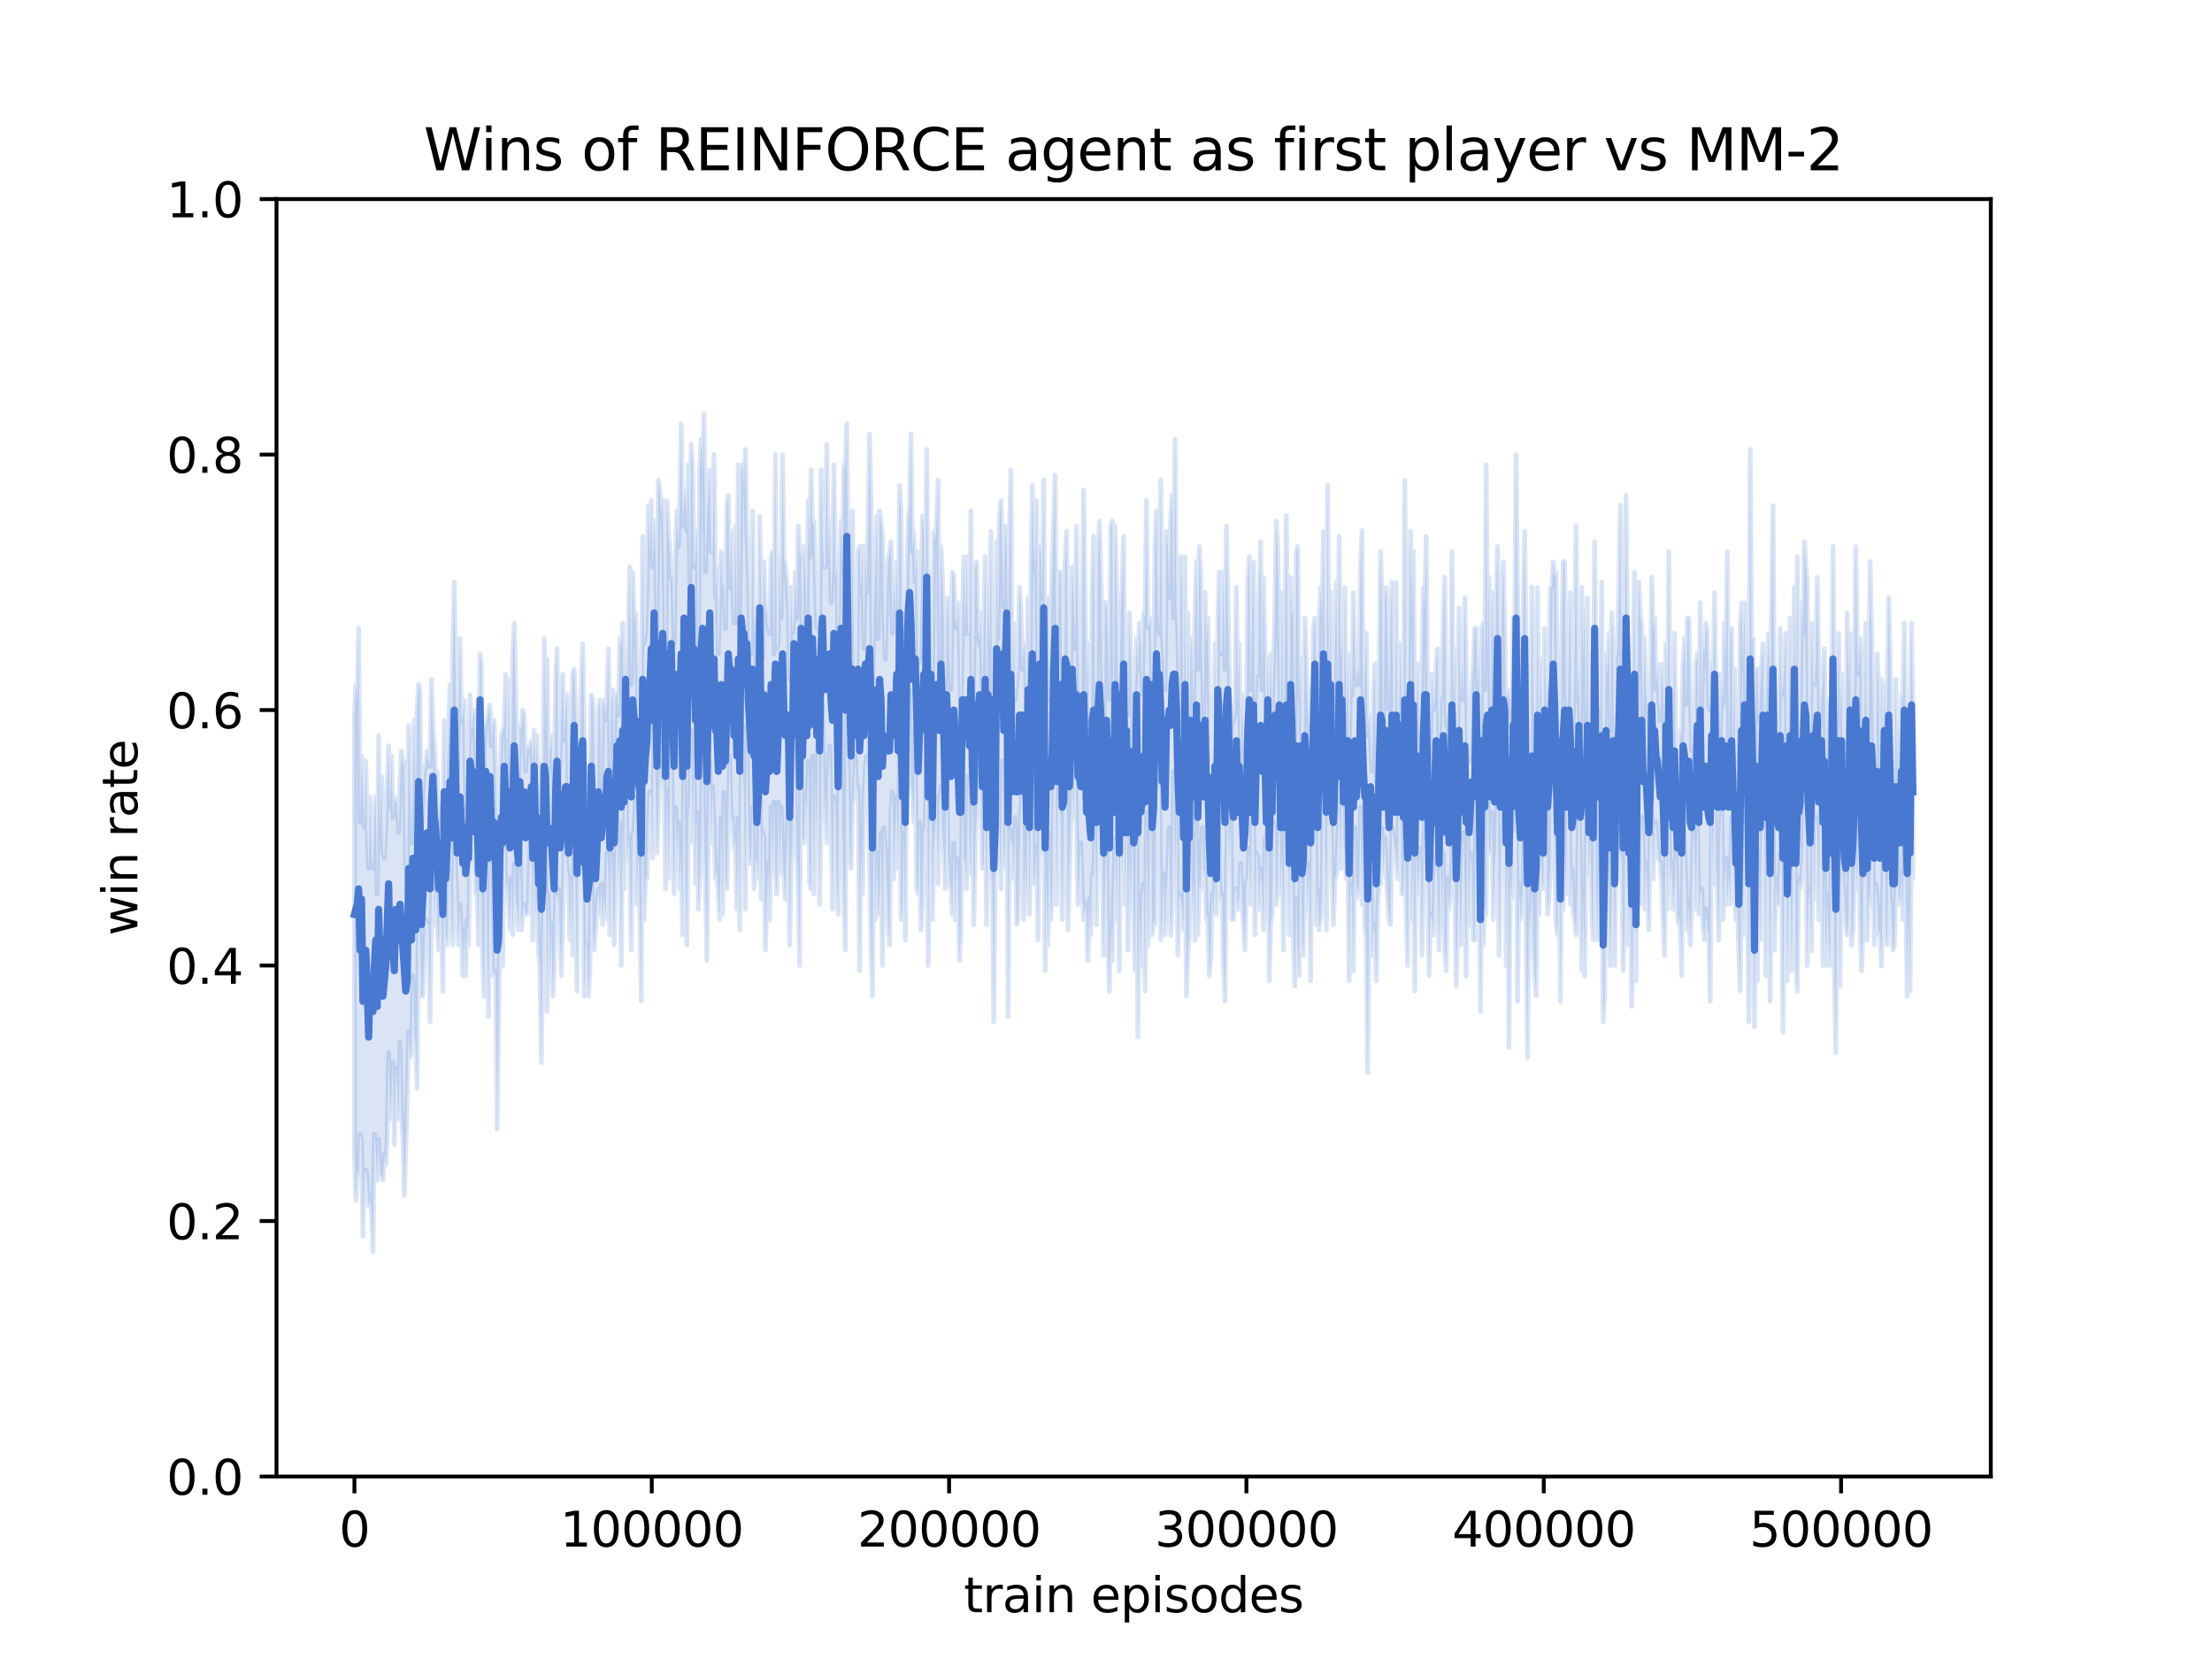 <?xml version="1.0" encoding="utf-8" standalone="no"?>
<!DOCTYPE svg PUBLIC "-//W3C//DTD SVG 1.1//EN"
  "http://www.w3.org/Graphics/SVG/1.1/DTD/svg11.dtd">
<svg xmlns:xlink="http://www.w3.org/1999/xlink" width="460.8pt" height="345.6pt" viewBox="0 0 460.8 345.6" xmlns="http://www.w3.org/2000/svg" version="1.1">
 <defs>
  <style type="text/css">*{stroke-linejoin: round; stroke-linecap: butt}</style>
 </defs>
 <g id="figure_1">
  <g id="patch_1">
   <path d="M 0 345.6 
L 460.8 345.6 
L 460.8 0 
L 0 0 
z
" style="fill: #ffffff"/>
  </g>
  <g id="axes_1">
   <g id="patch_2">
    <path d="M 57.6 307.584 
L 414.72 307.584 
L 414.72 41.472 
L 57.6 41.472 
z
" style="fill: #ffffff"/>
   </g>
   <g id="PolyCollection_1">
    <defs>
     <path id="mfc7f825a0f" d="M 73.833 -196.672 
L 73.833 -106.141 
L 74.12 -95.496 
L 74.417 -101.883 
L 74.715 -100.818 
L 75.012 -109.307 
L 75.309 -108.216 
L 75.607 -88.045 
L 75.904 -100.818 
L 76.201 -101.883 
L 76.499 -99.754 
L 76.796 -94.405 
L 77.093 -95.47 
L 77.391 -93.341 
L 77.688 -84.852 
L 77.985 -109.334 
L 78.282 -106.141 
L 78.58 -99.701 
L 78.877 -108.27 
L 79.174 -100.818 
L 79.472 -100.818 
L 79.769 -99.701 
L 80.066 -105.076 
L 80.364 -102.947 
L 80.661 -108.27 
L 80.958 -126.365 
L 81.256 -112.527 
L 81.553 -116.785 
L 81.85 -124.236 
L 82.148 -107.205 
L 82.445 -123.172 
L 82.742 -118.914 
L 83.039 -112.527 
L 83.337 -128.494 
L 83.634 -112.527 
L 83.931 -108.27 
L 84.229 -96.561 
L 84.526 -106.141 
L 84.823 -116.785 
L 85.121 -130.623 
L 85.418 -125.301 
L 85.715 -126.365 
L 86.013 -142.332 
L 86.31 -130.57 
L 86.607 -127.43 
L 86.905 -118.914 
L 87.202 -162.556 
L 87.499 -150.847 
L 87.796 -138.074 
L 88.094 -138.021 
L 88.391 -146.59 
L 88.688 -154.041 
L 88.986 -152.95 
L 89.283 -152.976 
L 89.58 -132.752 
L 89.878 -156.17 
L 90.175 -172.136 
L 90.472 -152.976 
L 90.77 -164.685 
L 91.067 -154.041 
L 91.364 -147.654 
L 91.662 -158.299 
L 91.959 -152.976 
L 92.256 -139.139 
L 92.553 -162.556 
L 92.851 -150.847 
L 93.148 -148.719 
L 93.445 -160.428 
L 93.743 -164.659 
L 94.04 -155.105 
L 94.337 -148.719 
L 94.635 -174.239 
L 94.932 -163.621 
L 95.229 -156.17 
L 95.527 -148.719 
L 95.824 -157.234 
L 96.121 -150.847 
L 96.419 -142.332 
L 96.716 -151.912 
L 97.013 -142.332 
L 97.31 -154.041 
L 97.608 -148.719 
L 97.905 -170.008 
L 98.202 -177.459 
L 98.5 -174.265 
L 98.797 -167.879 
L 99.094 -159.363 
L 99.392 -160.428 
L 99.689 -148.719 
L 99.986 -187.039 
L 100.284 -157.234 
L 100.581 -144.461 
L 100.878 -138.074 
L 101.175 -175.33 
L 101.473 -147.654 
L 101.77 -133.816 
L 102.067 -168.943 
L 102.365 -152.976 
L 102.662 -142.332 
L 102.959 -143.396 
L 103.257 -142.332 
L 103.554 -110.398 
L 103.851 -130.623 
L 104.149 -156.17 
L 104.446 -158.272 
L 104.743 -144.461 
L 105.041 -179.588 
L 105.338 -159.363 
L 105.635 -162.556 
L 105.932 -158.299 
L 106.23 -151.912 
L 106.527 -162.556 
L 106.824 -150.847 
L 107.122 -165.75 
L 107.419 -158.299 
L 107.716 -156.17 
L 108.014 -151.912 
L 108.311 -167.879 
L 108.608 -151.912 
L 108.906 -155.105 
L 109.203 -157.234 
L 109.5 -155.105 
L 109.798 -155.105 
L 110.095 -157.234 
L 110.392 -168.943 
L 110.689 -172.11 
L 110.987 -149.783 
L 111.284 -175.33 
L 111.581 -155.079 
L 111.879 -158.299 
L 112.176 -147.654 
L 112.473 -144.461 
L 112.771 -124.236 
L 113.068 -148.719 
L 113.365 -165.75 
L 113.663 -175.33 
L 113.96 -134.881 
L 114.257 -159.363 
L 114.555 -141.267 
L 114.852 -152.976 
L 115.149 -138.074 
L 115.446 -143.396 
L 115.744 -159.363 
L 116.041 -158.299 
L 116.338 -160.401 
L 116.636 -150.847 
L 116.933 -142.332 
L 117.23 -154.041 
L 117.528 -167.879 
L 117.825 -170.008 
L 118.122 -164.685 
L 118.42 -162.556 
L 118.717 -149.756 
L 119.014 -162.556 
L 119.312 -146.59 
L 119.609 -182.781 
L 119.906 -158.299 
L 120.203 -139.139 
L 120.501 -171.072 
L 120.798 -179.588 
L 121.095 -175.33 
L 121.393 -168.943 
L 121.69 -138.074 
L 121.987 -148.692 
L 122.285 -148.719 
L 122.582 -138.074 
L 122.879 -143.396 
L 123.177 -171.072 
L 123.474 -150.847 
L 123.771 -147.654 
L 124.069 -151.912 
L 124.366 -157.234 
L 124.663 -160.428 
L 124.96 -155.025 
L 125.258 -161.492 
L 125.555 -152.976 
L 125.852 -159.363 
L 126.15 -154.041 
L 126.447 -167.879 
L 126.744 -163.621 
L 127.042 -150.847 
L 127.339 -167.879 
L 127.636 -160.428 
L 127.934 -148.719 
L 128.231 -162.556 
L 128.528 -180.652 
L 128.825 -161.492 
L 129.123 -171.045 
L 129.42 -144.461 
L 129.717 -174.265 
L 130.015 -160.428 
L 130.312 -198.748 
L 130.609 -166.814 
L 130.907 -171.072 
L 131.204 -164.685 
L 131.501 -147.654 
L 131.799 -172.136 
L 132.096 -172.136 
L 132.393 -179.588 
L 132.691 -157.234 
L 132.988 -168.943 
L 133.285 -155.079 
L 133.582 -137.01 
L 133.88 -184.91 
L 134.177 -154.041 
L 134.474 -162.53 
L 134.772 -162.556 
L 135.069 -174.265 
L 135.366 -180.652 
L 135.664 -179.588 
L 135.961 -166.814 
L 136.258 -199.785 
L 136.556 -182.781 
L 136.853 -167.879 
L 137.15 -175.33 
L 137.448 -187.039 
L 137.745 -181.716 
L 138.042 -187.039 
L 138.339 -183.845 
L 138.637 -160.428 
L 138.934 -180.652 
L 139.231 -162.556 
L 139.529 -177.459 
L 139.826 -195.554 
L 140.123 -170.008 
L 140.421 -159.363 
L 140.718 -177.405 
L 141.015 -166.814 
L 141.313 -174.265 
L 141.61 -160.428 
L 141.907 -167.879 
L 142.205 -150.847 
L 142.502 -192.361 
L 142.799 -160.428 
L 143.096 -148.719 
L 143.394 -175.33 
L 143.691 -178.523 
L 143.988 -193.425 
L 144.286 -170.008 
L 144.583 -189.168 
L 144.88 -161.492 
L 145.178 -176.394 
L 145.475 -156.17 
L 145.772 -162.503 
L 146.07 -170.008 
L 146.367 -191.297 
L 146.664 -171.072 
L 146.962 -162.556 
L 147.259 -145.525 
L 147.556 -172.083 
L 147.853 -187.039 
L 148.151 -170.008 
L 148.448 -181.716 
L 148.745 -173.201 
L 149.043 -162.556 
L 149.34 -164.632 
L 149.637 -159.363 
L 149.935 -154.041 
L 150.232 -175.33 
L 150.529 -155.105 
L 150.827 -180.625 
L 151.124 -162.556 
L 151.421 -160.428 
L 151.719 -175.33 
L 152.016 -188.103 
L 152.313 -174.265 
L 152.61 -175.33 
L 152.908 -168.943 
L 153.205 -171.072 
L 153.502 -156.17 
L 153.8 -175.33 
L 154.097 -151.885 
L 154.394 -184.91 
L 154.692 -184.91 
L 154.989 -180.625 
L 155.286 -156.17 
L 155.584 -194.49 
L 155.881 -173.201 
L 156.178 -165.75 
L 156.475 -166.814 
L 156.773 -177.459 
L 157.07 -160.428 
L 157.367 -166.814 
L 157.665 -166.814 
L 157.962 -162.556 
L 158.259 -196.619 
L 158.557 -158.299 
L 158.854 -172.136 
L 159.151 -171.072 
L 159.449 -147.654 
L 159.746 -157.208 
L 160.043 -165.75 
L 160.341 -154.041 
L 160.638 -177.459 
L 160.935 -164.685 
L 161.232 -178.523 
L 161.53 -163.621 
L 161.827 -159.363 
L 162.124 -178.523 
L 162.422 -163.621 
L 162.719 -177.459 
L 163.016 -166.788 
L 163.314 -162.556 
L 163.611 -158.299 
L 163.908 -168.943 
L 164.206 -178.523 
L 164.503 -148.719 
L 164.8 -165.723 
L 165.098 -170.008 
L 165.395 -204.07 
L 165.692 -178.523 
L 165.989 -167.879 
L 166.287 -160.428 
L 166.584 -144.461 
L 166.881 -198.748 
L 167.179 -171.072 
L 167.476 -170.008 
L 167.773 -179.588 
L 168.071 -175.33 
L 168.368 -187.039 
L 168.665 -161.492 
L 168.963 -160.428 
L 169.26 -188.103 
L 169.557 -159.363 
L 169.855 -183.845 
L 170.152 -167.879 
L 170.449 -203.005 
L 170.746 -157.234 
L 171.044 -175.33 
L 171.341 -198.748 
L 171.638 -175.33 
L 171.936 -180.652 
L 172.233 -170.008 
L 172.53 -183.845 
L 172.828 -190.232 
L 173.125 -176.368 
L 173.422 -156.17 
L 173.72 -179.588 
L 174.017 -177.459 
L 174.314 -161.492 
L 174.612 -155.105 
L 174.909 -199.812 
L 175.206 -195.554 
L 175.503 -171.072 
L 175.801 -158.192 
L 176.098 -147.654 
L 176.395 -211.521 
L 176.693 -187.039 
L 176.99 -168.943 
L 177.287 -164.685 
L 177.585 -178.497 
L 177.882 -179.588 
L 178.179 -188.103 
L 178.477 -180.652 
L 178.774 -181.716 
L 179.071 -143.396 
L 179.368 -170.008 
L 179.666 -159.363 
L 179.963 -178.523 
L 180.26 -185.974 
L 180.558 -188.103 
L 180.855 -180.652 
L 181.152 -165.67 
L 181.45 -149.783 
L 181.747 -138.074 
L 182.044 -177.459 
L 182.342 -154.041 
L 182.639 -167.879 
L 182.936 -155.052 
L 183.234 -158.299 
L 183.531 -172.136 
L 183.828 -144.461 
L 184.125 -173.201 
L 184.423 -168.943 
L 184.72 -161.492 
L 185.017 -152.976 
L 185.315 -148.719 
L 185.612 -176.368 
L 185.909 -180.652 
L 186.207 -162.556 
L 186.504 -172.136 
L 186.801 -179.588 
L 187.099 -164.685 
L 187.396 -190.232 
L 187.693 -154.041 
L 187.991 -156.17 
L 188.288 -172.136 
L 188.585 -149.783 
L 188.882 -184.91 
L 189.18 -195.554 
L 189.477 -201.941 
L 189.774 -182.781 
L 190.072 -179.588 
L 190.369 -174.265 
L 190.666 -193.425 
L 190.964 -160.428 
L 191.261 -159.363 
L 191.558 -174.265 
L 191.856 -151.832 
L 192.153 -157.234 
L 192.45 -173.201 
L 192.748 -172.136 
L 193.045 -204.07 
L 193.342 -144.461 
L 193.639 -171.072 
L 193.937 -194.463 
L 194.234 -154.041 
L 194.531 -168.943 
L 194.829 -173.201 
L 195.126 -179.588 
L 195.423 -161.492 
L 195.721 -178.523 
L 196.018 -181.716 
L 196.315 -172.136 
L 196.613 -167.879 
L 196.91 -160.428 
L 197.207 -187.039 
L 197.505 -166.814 
L 197.802 -162.556 
L 198.099 -160.428 
L 198.396 -155.105 
L 198.694 -170.008 
L 198.991 -153.988 
L 199.288 -166.814 
L 199.586 -161.492 
L 199.883 -145.525 
L 200.18 -151.912 
L 200.478 -182.781 
L 200.775 -165.75 
L 201.072 -166.734 
L 201.37 -160.428 
L 201.667 -183.845 
L 201.964 -170.008 
L 202.262 -163.621 
L 202.559 -182.781 
L 202.856 -152.976 
L 203.153 -168.943 
L 203.451 -175.33 
L 203.748 -179.588 
L 204.045 -192.361 
L 204.343 -182.781 
L 204.64 -164.685 
L 204.937 -165.75 
L 205.235 -178.523 
L 205.532 -152.976 
L 205.829 -185.974 
L 206.127 -168.943 
L 206.424 -164.685 
L 206.721 -161.492 
L 207.018 -132.752 
L 207.316 -163.621 
L 207.613 -178.523 
L 207.91 -180.652 
L 208.208 -173.201 
L 208.505 -160.428 
L 208.802 -187.039 
L 209.1 -164.685 
L 209.397 -168.943 
L 209.694 -206.199 
L 209.992 -133.816 
L 210.289 -173.201 
L 210.586 -170.008 
L 210.884 -170.008 
L 211.181 -162.556 
L 211.478 -175.33 
L 211.775 -152.976 
L 212.073 -154.041 
L 212.37 -165.75 
L 212.667 -176.394 
L 212.965 -185.974 
L 213.262 -154.041 
L 213.559 -166.788 
L 213.857 -158.299 
L 214.154 -183.845 
L 214.451 -155.105 
L 214.749 -174.265 
L 215.046 -180.652 
L 215.343 -161.492 
L 215.641 -163.621 
L 215.938 -168.943 
L 216.235 -149.783 
L 216.532 -177.459 
L 216.83 -172.136 
L 217.127 -167.879 
L 217.424 -192.361 
L 217.722 -143.396 
L 218.019 -162.556 
L 218.316 -148.719 
L 218.614 -172.136 
L 218.911 -154.041 
L 219.208 -159.363 
L 219.506 -182.781 
L 219.803 -193.425 
L 220.1 -157.234 
L 220.398 -179.588 
L 220.695 -178.523 
L 220.992 -173.201 
L 221.289 -154.041 
L 221.587 -170.008 
L 221.884 -188.103 
L 222.181 -182.781 
L 222.479 -151.912 
L 222.776 -163.621 
L 223.073 -174.265 
L 223.371 -183.845 
L 223.668 -175.33 
L 223.965 -190.232 
L 224.263 -173.201 
L 224.56 -157.234 
L 224.857 -162.556 
L 225.155 -170.008 
L 225.452 -159.363 
L 225.749 -154.041 
L 226.046 -157.234 
L 226.344 -155.105 
L 226.641 -145.525 
L 226.938 -158.272 
L 227.236 -150.847 
L 227.533 -163.594 
L 227.83 -162.556 
L 228.128 -174.212 
L 228.425 -152.976 
L 228.722 -175.33 
L 229.02 -173.201 
L 229.317 -168.943 
L 229.614 -170.008 
L 229.911 -146.59 
L 230.209 -160.428 
L 230.506 -172.136 
L 230.803 -148.719 
L 231.101 -139.085 
L 231.398 -152.976 
L 231.695 -145.525 
L 231.993 -159.363 
L 232.29 -171.072 
L 232.587 -154.041 
L 232.885 -181.716 
L 233.182 -143.37 
L 233.479 -181.716 
L 233.777 -161.439 
L 234.074 -187.039 
L 234.371 -157.234 
L 234.668 -180.652 
L 234.966 -147.654 
L 235.263 -168.943 
L 235.56 -156.17 
L 235.858 -173.201 
L 236.155 -155.105 
L 236.452 -143.396 
L 236.75 -184.91 
L 237.047 -129.532 
L 237.344 -158.299 
L 237.642 -144.461 
L 237.939 -159.363 
L 238.236 -161.492 
L 238.534 -139.139 
L 238.831 -176.368 
L 239.128 -148.719 
L 239.425 -161.465 
L 239.723 -188.103 
L 240.02 -150.847 
L 240.317 -154.041 
L 240.615 -152.976 
L 240.912 -183.845 
L 241.209 -187.039 
L 241.507 -196.619 
L 241.804 -149.783 
L 242.101 -154.041 
L 242.399 -163.621 
L 242.696 -150.847 
L 242.993 -159.363 
L 243.291 -164.685 
L 243.588 -173.201 
L 243.885 -150.714 
L 244.182 -157.234 
L 244.48 -184.91 
L 244.777 -160.401 
L 245.074 -178.523 
L 245.372 -146.59 
L 245.669 -159.363 
L 245.966 -158.272 
L 246.264 -156.17 
L 246.561 -151.885 
L 246.858 -175.33 
L 247.156 -138.074 
L 247.453 -146.59 
L 247.75 -150.847 
L 248.048 -176.394 
L 248.345 -155.105 
L 248.642 -162.556 
L 248.939 -149.783 
L 249.237 -177.459 
L 249.534 -150.847 
L 249.831 -161.492 
L 250.129 -160.428 
L 250.426 -173.201 
L 250.723 -163.621 
L 251.021 -164.685 
L 251.318 -154.041 
L 251.615 -155.105 
L 251.913 -142.332 
L 252.21 -145.525 
L 252.507 -159.363 
L 252.805 -155.105 
L 253.102 -162.556 
L 253.399 -155.105 
L 253.696 -188.103 
L 253.994 -163.594 
L 254.291 -158.272 
L 254.588 -159.363 
L 254.886 -144.461 
L 255.183 -137.01 
L 255.48 -163.594 
L 255.778 -179.588 
L 256.075 -165.75 
L 256.372 -175.33 
L 256.67 -154.041 
L 256.967 -154.041 
L 257.264 -160.428 
L 257.561 -160.428 
L 257.859 -156.17 
L 258.156 -158.299 
L 258.453 -165.75 
L 258.751 -158.299 
L 259.048 -152.976 
L 259.345 -147.654 
L 259.643 -161.492 
L 259.94 -162.556 
L 260.237 -168.943 
L 260.535 -157.234 
L 260.832 -174.265 
L 261.129 -176.368 
L 261.427 -150.847 
L 261.724 -167.879 
L 262.021 -166.788 
L 262.318 -156.17 
L 262.616 -164.685 
L 262.913 -160.428 
L 263.21 -151.912 
L 263.508 -171.019 
L 263.805 -154.041 
L 264.102 -190.232 
L 264.4 -141.267 
L 264.697 -152.976 
L 264.994 -155.105 
L 265.292 -174.265 
L 265.589 -173.201 
L 265.886 -157.234 
L 266.184 -160.428 
L 266.481 -183.845 
L 266.778 -159.363 
L 267.075 -168.916 
L 267.373 -147.654 
L 267.67 -179.588 
L 267.967 -166.814 
L 268.265 -185.974 
L 268.562 -150.847 
L 268.859 -175.33 
L 269.157 -171.072 
L 269.454 -148.719 
L 269.751 -140.203 
L 270.049 -158.299 
L 270.346 -146.59 
L 270.643 -142.332 
L 270.941 -175.33 
L 271.238 -149.783 
L 271.535 -146.59 
L 271.832 -165.75 
L 272.13 -165.75 
L 272.427 -156.17 
L 272.724 -165.723 
L 273.022 -141.267 
L 273.319 -175.303 
L 273.616 -180.652 
L 273.914 -196.619 
L 274.211 -152.976 
L 274.508 -160.428 
L 274.806 -151.912 
L 275.103 -154.041 
L 275.4 -158.299 
L 275.698 -189.168 
L 275.995 -174.265 
L 276.292 -151.912 
L 276.589 -178.523 
L 276.887 -176.394 
L 277.184 -183.845 
L 277.481 -164.685 
L 277.779 -152.976 
L 278.076 -162.556 
L 278.373 -163.621 
L 278.671 -170.008 
L 278.968 -179.588 
L 279.265 -164.685 
L 279.563 -183.819 
L 279.86 -171.072 
L 280.157 -166.814 
L 280.454 -162.556 
L 280.752 -171.072 
L 281.049 -141.267 
L 281.346 -161.492 
L 281.644 -158.299 
L 281.941 -143.396 
L 282.238 -173.201 
L 282.536 -158.299 
L 282.833 -161.492 
L 283.13 -159.363 
L 283.428 -177.459 
L 283.725 -157.234 
L 284.022 -176.394 
L 284.32 -152.976 
L 284.617 -149.783 
L 284.914 -122.107 
L 285.211 -154.041 
L 285.509 -172.136 
L 285.806 -146.536 
L 286.103 -152.976 
L 286.401 -150.847 
L 286.698 -141.267 
L 286.995 -156.17 
L 287.293 -161.492 
L 287.59 -161.412 
L 287.887 -173.201 
L 288.185 -163.621 
L 288.482 -171.045 
L 288.779 -163.621 
L 289.077 -158.299 
L 289.374 -154.041 
L 289.671 -152.976 
L 289.968 -173.201 
L 290.266 -171.072 
L 290.563 -168.943 
L 290.86 -166.814 
L 291.158 -162.556 
L 291.455 -184.91 
L 291.752 -178.523 
L 292.05 -159.363 
L 292.347 -159.363 
L 292.644 -170.008 
L 292.942 -155.105 
L 293.239 -144.461 
L 293.536 -176.394 
L 293.834 -175.33 
L 294.131 -154.041 
L 294.428 -168.89 
L 294.725 -139.139 
L 295.023 -171.072 
L 295.32 -159.336 
L 295.617 -163.621 
L 295.915 -168.943 
L 296.212 -146.59 
L 296.509 -161.492 
L 296.807 -182.781 
L 297.104 -173.201 
L 297.401 -166.814 
L 297.699 -142.332 
L 297.996 -155.105 
L 298.293 -154.041 
L 298.591 -150.847 
L 298.888 -162.556 
L 299.185 -167.825 
L 299.482 -159.363 
L 299.78 -147.654 
L 300.077 -170.008 
L 300.374 -151.912 
L 300.672 -167.879 
L 300.969 -147.654 
L 301.266 -143.396 
L 301.564 -162.556 
L 301.861 -156.17 
L 302.158 -159.363 
L 302.456 -165.75 
L 302.753 -174.265 
L 303.05 -163.594 
L 303.348 -140.203 
L 303.645 -152.976 
L 303.942 -166.814 
L 304.239 -148.719 
L 304.537 -160.428 
L 304.834 -172.136 
L 305.131 -159.363 
L 305.429 -142.279 
L 305.726 -174.265 
L 306.023 -152.976 
L 306.321 -167.879 
L 306.618 -164.685 
L 306.915 -149.783 
L 307.213 -149.783 
L 307.51 -187.039 
L 307.807 -165.75 
L 308.104 -165.75 
L 308.402 -134.881 
L 308.699 -164.579 
L 308.996 -148.719 
L 309.294 -157.234 
L 309.591 -155.105 
L 309.888 -184.91 
L 310.186 -168.943 
L 310.483 -167.879 
L 310.78 -176.394 
L 311.078 -154.014 
L 311.375 -164.685 
L 311.672 -169.981 
L 311.97 -187.039 
L 312.267 -146.59 
L 312.564 -162.556 
L 312.861 -173.201 
L 313.159 -168.943 
L 313.456 -182.781 
L 313.753 -144.461 
L 314.051 -171.072 
L 314.348 -127.43 
L 314.645 -162.556 
L 314.943 -158.299 
L 315.24 -172.136 
L 315.537 -172.136 
L 315.835 -188.103 
L 316.132 -137.01 
L 316.429 -161.492 
L 316.727 -154.041 
L 317.024 -158.299 
L 317.321 -161.492 
L 317.618 -189.168 
L 317.916 -151.912 
L 318.213 -125.301 
L 318.51 -156.17 
L 318.808 -151.885 
L 319.105 -162.556 
L 319.402 -149.783 
L 319.7 -142.305 
L 319.997 -138.074 
L 320.294 -170.008 
L 320.592 -155.105 
L 320.889 -168.943 
L 321.186 -162.556 
L 321.484 -160.428 
L 321.781 -179.588 
L 322.078 -178.523 
L 322.375 -155.105 
L 322.673 -158.299 
L 322.97 -164.685 
L 323.267 -182.781 
L 323.565 -185.974 
L 323.862 -167.879 
L 324.159 -152.976 
L 324.457 -150.847 
L 324.754 -172.057 
L 325.051 -136.983 
L 325.349 -167.879 
L 325.646 -156.17 
L 325.943 -167.852 
L 326.241 -159.363 
L 326.538 -180.652 
L 326.835 -184.91 
L 327.132 -157.234 
L 327.43 -164.685 
L 327.727 -156.17 
L 328.024 -154.041 
L 328.322 -150.847 
L 328.619 -160.428 
L 328.916 -182.781 
L 329.214 -165.75 
L 329.511 -143.396 
L 329.808 -159.363 
L 330.106 -142.332 
L 330.403 -170.008 
L 330.7 -177.459 
L 330.998 -163.621 
L 331.295 -171.072 
L 331.592 -156.17 
L 331.889 -149.783 
L 332.187 -195.554 
L 332.484 -159.363 
L 332.781 -149.783 
L 333.079 -172.136 
L 333.376 -179.588 
L 333.673 -173.201 
L 333.971 -132.752 
L 334.268 -138.074 
L 334.565 -176.394 
L 334.863 -171.072 
L 335.16 -160.428 
L 335.457 -144.408 
L 335.754 -157.234 
L 336.052 -172.136 
L 336.349 -144.461 
L 336.646 -164.685 
L 336.944 -162.556 
L 337.241 -170.008 
L 337.538 -167.879 
L 337.836 -165.75 
L 338.133 -143.396 
L 338.43 -152.976 
L 338.728 -191.297 
L 339.025 -189.168 
L 339.322 -148.719 
L 339.62 -162.556 
L 339.917 -135.945 
L 340.214 -148.719 
L 340.511 -189.168 
L 340.809 -141.267 
L 341.106 -187.039 
L 341.403 -158.299 
L 341.701 -157.234 
L 341.998 -175.33 
L 342.295 -170.008 
L 342.593 -156.17 
L 342.89 -165.75 
L 343.187 -159.363 
L 343.485 -151.912 
L 343.782 -173.201 
L 344.079 -176.394 
L 344.377 -162.556 
L 344.674 -173.201 
L 344.971 -174.265 
L 345.268 -168.943 
L 345.566 -166.814 
L 345.863 -165.75 
L 346.16 -161.492 
L 346.458 -154.041 
L 346.755 -146.59 
L 347.052 -178.523 
L 347.35 -156.17 
L 347.647 -178.497 
L 347.944 -161.492 
L 348.242 -165.75 
L 348.539 -156.17 
L 348.836 -160.428 
L 349.134 -170.008 
L 349.431 -155.105 
L 349.728 -152.976 
L 350.025 -155.105 
L 350.323 -142.332 
L 350.62 -174.265 
L 350.917 -168.943 
L 351.215 -161.492 
L 351.512 -151.912 
L 351.809 -157.234 
L 352.107 -148.719 
L 352.404 -157.234 
L 352.701 -172.136 
L 352.999 -168.916 
L 353.296 -156.17 
L 353.593 -176.394 
L 353.891 -155.105 
L 354.188 -159.336 
L 354.485 -160.428 
L 354.782 -152.976 
L 355.08 -149.783 
L 355.377 -156.17 
L 355.674 -151.912 
L 355.972 -150.847 
L 356.269 -137.01 
L 356.566 -178.523 
L 356.864 -161.492 
L 357.161 -189.168 
L 357.458 -165.723 
L 357.756 -160.428 
L 358.053 -149.783 
L 358.35 -171.072 
L 358.647 -178.523 
L 358.945 -154.041 
L 359.242 -161.492 
L 359.539 -166.814 
L 359.837 -157.234 
L 360.134 -163.621 
L 360.431 -157.234 
L 360.729 -175.33 
L 361.026 -167.879 
L 361.323 -161.492 
L 361.621 -154.041 
L 361.918 -158.299 
L 362.215 -147.654 
L 362.513 -139.139 
L 362.81 -166.814 
L 363.107 -150.847 
L 363.404 -178.523 
L 363.702 -172.136 
L 363.999 -166.814 
L 364.296 -132.752 
L 364.594 -179.588 
L 364.891 -177.459 
L 365.188 -154.041 
L 365.486 -131.687 
L 365.783 -166.734 
L 366.08 -141.267 
L 366.378 -167.879 
L 366.675 -149.783 
L 366.972 -167.879 
L 367.27 -182.781 
L 367.567 -168.943 
L 367.864 -142.332 
L 368.161 -185.974 
L 368.459 -163.621 
L 368.756 -137.01 
L 369.053 -170.008 
L 369.351 -178.497 
L 369.648 -147.654 
L 369.945 -162.556 
L 370.243 -157.234 
L 370.54 -157.234 
L 370.837 -167.879 
L 371.135 -165.723 
L 371.432 -130.623 
L 371.729 -160.428 
L 372.027 -175.33 
L 372.324 -141.241 
L 372.621 -158.299 
L 372.918 -165.75 
L 373.216 -143.396 
L 373.513 -164.685 
L 373.81 -187.039 
L 374.108 -144.461 
L 374.405 -139.139 
L 374.702 -162.556 
L 375 -160.428 
L 375.297 -162.556 
L 375.594 -167.879 
L 375.892 -178.523 
L 376.189 -171.072 
L 376.486 -144.461 
L 376.784 -160.428 
L 377.081 -157.234 
L 377.378 -147.601 
L 377.675 -179.561 
L 377.973 -158.299 
L 378.27 -175.33 
L 378.567 -172.136 
L 378.865 -154.041 
L 379.162 -175.33 
L 379.459 -181.716 
L 379.757 -144.461 
L 380.054 -163.594 
L 380.351 -144.461 
L 380.649 -159.363 
L 380.946 -148.719 
L 381.243 -144.461 
L 381.541 -176.368 
L 381.838 -189.168 
L 382.135 -142.172 
L 382.432 -126.365 
L 382.73 -161.492 
L 383.027 -173.201 
L 383.324 -140.203 
L 383.622 -176.394 
L 383.919 -162.556 
L 384.216 -158.299 
L 384.514 -152.976 
L 384.811 -150.794 
L 385.108 -155.105 
L 385.406 -181.716 
L 385.703 -148.719 
L 386 -151.912 
L 386.297 -161.492 
L 386.595 -167.879 
L 386.892 -160.428 
L 387.189 -180.652 
L 387.487 -154.041 
L 387.784 -143.396 
L 388.081 -150.847 
L 388.379 -183.845 
L 388.676 -181.69 
L 388.973 -149.783 
L 389.271 -159.363 
L 389.568 -157.234 
L 389.865 -167.879 
L 390.163 -166.814 
L 390.46 -148.719 
L 390.757 -161.492 
L 391.054 -158.299 
L 391.352 -150.847 
L 391.649 -151.912 
L 391.946 -144.354 
L 392.244 -162.556 
L 392.541 -183.845 
L 392.838 -150.847 
L 393.136 -148.719 
L 393.433 -172.136 
L 393.73 -159.363 
L 394.028 -155.105 
L 394.325 -147.654 
L 394.622 -148.719 
L 394.92 -159.363 
L 395.217 -171.072 
L 395.514 -159.363 
L 395.811 -157.234 
L 396.109 -163.621 
L 396.406 -154.041 
L 396.703 -179.588 
L 397.001 -160.428 
L 397.298 -138.048 
L 397.595 -157.234 
L 397.893 -139.139 
L 398.19 -176.394 
L 398.487 -162.556 
L 398.487 -198.748 
L 398.487 -198.748 
L 398.19 -215.779 
L 397.893 -196.619 
L 397.595 -197.683 
L 397.298 -189.168 
L 397.001 -190.232 
L 396.703 -215.779 
L 396.406 -199.812 
L 396.109 -200.903 
L 395.811 -178.523 
L 395.514 -195.554 
L 395.217 -182.781 
L 394.92 -204.07 
L 394.622 -172.136 
L 394.325 -175.33 
L 394.028 -189.168 
L 393.73 -210.457 
L 393.433 -221.101 
L 393.136 -199.812 
L 392.838 -178.523 
L 392.541 -203.005 
L 392.244 -187.065 
L 391.946 -204.176 
L 391.649 -181.716 
L 391.352 -203.005 
L 391.054 -209.392 
L 390.757 -175.33 
L 390.46 -183.845 
L 390.163 -199.812 
L 389.865 -214.714 
L 389.568 -228.605 
L 389.271 -195.608 
L 388.973 -178.523 
L 388.676 -215.779 
L 388.379 -194.49 
L 388.081 -174.265 
L 387.784 -207.263 
L 387.487 -212.585 
L 387.189 -205.134 
L 386.892 -211.521 
L 386.595 -231.746 
L 386.297 -203.005 
L 386 -190.232 
L 385.703 -177.459 
L 385.406 -213.65 
L 385.108 -203.005 
L 384.811 -217.934 
L 384.514 -183.845 
L 384.216 -173.201 
L 383.919 -183.845 
L 383.622 -205.188 
L 383.324 -194.49 
L 383.027 -213.65 
L 382.73 -196.619 
L 382.432 -184.91 
L 382.135 -200.877 
L 381.838 -231.746 
L 381.541 -184.91 
L 381.243 -190.259 
L 380.946 -199.812 
L 380.649 -194.49 
L 380.351 -184.91 
L 380.054 -210.457 
L 379.757 -204.15 
L 379.459 -200.877 
L 379.162 -194.49 
L 378.865 -207.263 
L 378.567 -225.359 
L 378.27 -207.263 
L 377.973 -203.032 
L 377.675 -204.07 
L 377.378 -215.779 
L 377.081 -184.91 
L 376.784 -189.168 
L 376.486 -224.294 
L 376.189 -227.488 
L 375.892 -232.81 
L 375.594 -213.65 
L 375.297 -220.037 
L 375 -196.619 
L 374.702 -191.297 
L 374.405 -229.617 
L 374.108 -186.001 
L 373.81 -223.23 
L 373.513 -195.554 
L 373.216 -183.845 
L 372.918 -216.843 
L 372.621 -196.619 
L 372.324 -172.136 
L 372.027 -213.65 
L 371.729 -207.263 
L 371.432 -203.005 
L 371.135 -200.877 
L 370.837 -214.714 
L 370.54 -189.168 
L 370.243 -193.425 
L 369.945 -185.974 
L 369.648 -198.748 
L 369.351 -240.288 
L 369.053 -218.972 
L 368.756 -198.748 
L 368.459 -213.65 
L 368.161 -207.263 
L 367.864 -199.812 
L 367.567 -189.168 
L 367.27 -211.548 
L 366.972 -207.263 
L 366.675 -201.941 
L 366.378 -195.554 
L 366.08 -206.225 
L 365.783 -206.199 
L 365.486 -166.814 
L 365.188 -212.585 
L 364.891 -212.585 
L 364.594 -251.97 
L 364.296 -188.103 
L 363.999 -214.714 
L 363.702 -193.452 
L 363.404 -220.037 
L 363.107 -206.199 
L 362.81 -220.037 
L 362.513 -214.714 
L 362.215 -172.136 
L 361.918 -197.683 
L 361.621 -177.459 
L 361.323 -206.199 
L 361.026 -189.168 
L 360.729 -214.714 
L 360.431 -213.65 
L 360.134 -189.168 
L 359.837 -230.681 
L 359.539 -205.134 
L 359.242 -215.779 
L 358.945 -198.748 
L 358.647 -204.07 
L 358.35 -192.361 
L 358.053 -205.134 
L 357.756 -194.49 
L 357.458 -201.941 
L 357.161 -222.166 
L 356.864 -201.968 
L 356.566 -207.263 
L 356.269 -197.683 
L 355.972 -198.748 
L 355.674 -213.65 
L 355.377 -215.779 
L 355.08 -209.392 
L 354.782 -211.521 
L 354.485 -197.683 
L 354.188 -220.037 
L 353.891 -192.361 
L 353.593 -209.392 
L 353.296 -207.263 
L 352.999 -187.039 
L 352.701 -196.619 
L 352.404 -189.168 
L 352.107 -201.941 
L 351.809 -216.843 
L 351.512 -216.843 
L 351.215 -198.748 
L 350.917 -212.585 
L 350.62 -207.263 
L 350.323 -191.297 
L 350.025 -193.425 
L 349.728 -180.652 
L 349.431 -184.936 
L 349.134 -182.781 
L 348.836 -213.65 
L 348.539 -192.361 
L 348.242 -197.683 
L 347.944 -190.232 
L 347.647 -230.681 
L 347.35 -197.683 
L 347.052 -211.521 
L 346.755 -190.232 
L 346.458 -201.968 
L 346.16 -207.263 
L 345.863 -195.554 
L 345.566 -199.812 
L 345.268 -207.29 
L 344.971 -201.941 
L 344.674 -216.843 
L 344.377 -213.65 
L 344.079 -225.359 
L 343.782 -189.168 
L 343.485 -194.49 
L 343.187 -198.748 
L 342.89 -201.968 
L 342.593 -212.585 
L 342.295 -194.516 
L 341.998 -214.714 
L 341.701 -217.961 
L 341.403 -224.294 
L 341.106 -205.134 
L 340.809 -163.621 
L 340.511 -226.423 
L 340.214 -205.134 
L 339.917 -177.459 
L 339.62 -190.232 
L 339.322 -190.232 
L 339.025 -213.65 
L 338.728 -242.39 
L 338.43 -205.134 
L 338.133 -199.812 
L 337.836 -204.07 
L 337.538 -240.314 
L 337.241 -222.166 
L 336.944 -210.483 
L 336.646 -208.328 
L 336.349 -179.588 
L 336.052 -210.457 
L 335.754 -217.908 
L 335.457 -193.425 
L 335.16 -213.703 
L 334.863 -205.161 
L 334.565 -209.392 
L 334.268 -191.297 
L 333.971 -165.75 
L 333.673 -224.294 
L 333.376 -196.619 
L 333.079 -198.748 
L 332.781 -208.328 
L 332.484 -204.07 
L 332.187 -232.81 
L 331.889 -192.361 
L 331.592 -209.392 
L 331.295 -189.168 
L 330.998 -183.845 
L 330.7 -221.101 
L 330.403 -193.425 
L 330.106 -218.972 
L 329.808 -208.328 
L 329.511 -223.23 
L 329.214 -184.936 
L 328.916 -207.263 
L 328.619 -199.812 
L 328.322 -236.057 
L 328.024 -209.392 
L 327.727 -194.516 
L 327.43 -184.91 
L 327.132 -222.166 
L 326.835 -210.457 
L 326.538 -196.619 
L 326.241 -200.877 
L 325.943 -228.552 
L 325.646 -228.605 
L 325.349 -212.585 
L 325.051 -180.652 
L 324.754 -194.49 
L 324.457 -190.232 
L 324.159 -226.423 
L 323.862 -225.359 
L 323.565 -228.552 
L 323.267 -223.257 
L 322.97 -223.23 
L 322.673 -201.941 
L 322.375 -203.005 
L 322.078 -197.683 
L 321.781 -214.714 
L 321.484 -175.33 
L 321.186 -196.619 
L 320.889 -208.328 
L 320.592 -187.039 
L 320.294 -223.23 
L 319.997 -191.376 
L 319.7 -176.394 
L 319.402 -205.134 
L 319.105 -223.23 
L 318.808 -176.394 
L 318.51 -195.554 
L 318.213 -196.619 
L 317.916 -208.328 
L 317.618 -234.939 
L 317.321 -218.972 
L 317.024 -190.232 
L 316.727 -188.103 
L 316.429 -195.554 
L 316.132 -223.23 
L 315.835 -250.906 
L 315.537 -211.521 
L 315.24 -216.843 
L 314.943 -193.425 
L 314.645 -199.812 
L 314.348 -200.877 
L 314.051 -201.941 
L 313.753 -195.554 
L 313.456 -214.741 
L 313.159 -228.552 
L 312.861 -217.908 
L 312.564 -188.103 
L 312.267 -212.585 
L 311.97 -231.746 
L 311.672 -221.101 
L 311.375 -195.554 
L 311.078 -211.548 
L 310.78 -222.166 
L 310.483 -191.297 
L 310.186 -225.412 
L 309.888 -208.328 
L 309.591 -248.777 
L 309.294 -201.941 
L 308.996 -215.832 
L 308.699 -214.821 
L 308.402 -176.394 
L 308.104 -208.328 
L 307.807 -201.941 
L 307.51 -214.714 
L 307.213 -214.714 
L 306.915 -207.263 
L 306.618 -203.005 
L 306.321 -187.039 
L 306.023 -191.297 
L 305.726 -187.039 
L 305.429 -208.328 
L 305.131 -221.101 
L 304.834 -199.812 
L 304.537 -207.263 
L 304.239 -199.812 
L 303.942 -218.972 
L 303.645 -190.259 
L 303.348 -188.103 
L 303.05 -210.457 
L 302.753 -196.619 
L 302.456 -230.681 
L 302.158 -190.232 
L 301.861 -184.91 
L 301.564 -197.683 
L 301.266 -194.49 
L 300.969 -225.359 
L 300.672 -216.843 
L 300.374 -199.812 
L 300.077 -200.877 
L 299.78 -188.103 
L 299.482 -210.457 
L 299.185 -207.263 
L 298.888 -200.877 
L 298.591 -197.683 
L 298.293 -205.134 
L 297.996 -191.297 
L 297.699 -183.845 
L 297.401 -197.683 
L 297.104 -233.874 
L 296.807 -218.972 
L 296.509 -223.23 
L 296.212 -205.134 
L 295.915 -188.103 
L 295.617 -195.554 
L 295.32 -207.263 
L 295.023 -194.49 
L 294.725 -195.554 
L 294.428 -230.788 
L 294.131 -215.779 
L 293.834 -234.939 
L 293.536 -216.843 
L 293.239 -181.716 
L 292.942 -195.554 
L 292.644 -245.583 
L 292.347 -191.297 
L 292.05 -196.619 
L 291.752 -211.521 
L 291.455 -197.683 
L 291.158 -188.103 
L 290.86 -224.294 
L 290.563 -184.91 
L 290.266 -195.554 
L 289.968 -224.294 
L 289.671 -216.843 
L 289.374 -197.71 
L 289.077 -212.585 
L 288.779 -223.23 
L 288.482 -221.101 
L 288.185 -190.232 
L 287.887 -220.037 
L 287.59 -230.681 
L 287.293 -206.199 
L 286.995 -188.103 
L 286.698 -182.781 
L 286.401 -207.343 
L 286.103 -200.877 
L 285.806 -184.936 
L 285.509 -191.297 
L 285.211 -196.619 
L 284.914 -192.361 
L 284.617 -213.65 
L 284.32 -206.199 
L 284.022 -193.425 
L 283.725 -235.072 
L 283.428 -227.488 
L 283.13 -203.005 
L 282.833 -207.263 
L 282.536 -203.005 
L 282.238 -209.392 
L 281.941 -222.166 
L 281.644 -200.877 
L 281.346 -206.199 
L 281.049 -186.001 
L 280.752 -209.392 
L 280.454 -195.554 
L 280.157 -223.23 
L 279.86 -187.039 
L 279.563 -213.65 
L 279.265 -208.328 
L 278.968 -233.928 
L 278.671 -197.683 
L 278.373 -224.294 
L 278.076 -210.457 
L 277.779 -197.683 
L 277.481 -187.039 
L 277.184 -222.166 
L 276.887 -195.554 
L 276.589 -244.519 
L 276.292 -198.748 
L 275.995 -207.263 
L 275.698 -234.939 
L 275.4 -215.779 
L 275.103 -223.23 
L 274.806 -215.779 
L 274.508 -184.91 
L 274.211 -201.941 
L 273.914 -216.843 
L 273.616 -214.714 
L 273.319 -192.361 
L 273.022 -201.941 
L 272.724 -193.425 
L 272.427 -197.683 
L 272.13 -208.328 
L 271.832 -216.843 
L 271.535 -182.781 
L 271.238 -177.459 
L 270.941 -208.328 
L 270.643 -199.812 
L 270.346 -231.746 
L 270.049 -230.708 
L 269.751 -187.039 
L 269.454 -218.972 
L 269.157 -216.843 
L 268.859 -225.359 
L 268.562 -188.103 
L 268.265 -209.392 
L 267.967 -238.132 
L 267.67 -212.585 
L 267.373 -188.103 
L 267.075 -222.166 
L 266.778 -191.297 
L 266.481 -212.585 
L 266.184 -230.708 
L 265.886 -237.068 
L 265.589 -217.908 
L 265.292 -207.263 
L 264.994 -196.619 
L 264.697 -209.419 
L 264.4 -196.619 
L 264.102 -208.328 
L 263.805 -194.49 
L 263.508 -209.392 
L 263.21 -225.359 
L 262.913 -201.941 
L 262.616 -232.81 
L 262.318 -223.257 
L 262.021 -205.161 
L 261.724 -205.134 
L 261.427 -198.748 
L 261.129 -228.552 
L 260.832 -217.908 
L 260.535 -201.941 
L 260.237 -229.617 
L 259.94 -224.294 
L 259.643 -196.619 
L 259.345 -194.49 
L 259.048 -189.168 
L 258.751 -200.877 
L 258.453 -187.039 
L 258.156 -211.548 
L 257.859 -198.748 
L 257.561 -223.23 
L 257.264 -196.619 
L 256.967 -195.554 
L 256.67 -199.812 
L 256.372 -183.872 
L 256.075 -206.199 
L 255.778 -221.101 
L 255.48 -236.003 
L 255.183 -206.199 
L 254.886 -226.45 
L 254.588 -210.457 
L 254.291 -209.392 
L 253.994 -226.423 
L 253.696 -216.843 
L 253.399 -173.201 
L 253.102 -211.521 
L 252.805 -191.297 
L 252.507 -183.845 
L 252.21 -178.523 
L 251.913 -198.748 
L 251.615 -216.843 
L 251.318 -211.521 
L 251.021 -222.166 
L 250.723 -195.554 
L 250.426 -209.392 
L 250.129 -225.359 
L 249.831 -231.746 
L 249.534 -206.199 
L 249.237 -228.579 
L 248.939 -216.87 
L 248.642 -198.748 
L 248.345 -209.392 
L 248.048 -212.585 
L 247.75 -192.361 
L 247.453 -217.908 
L 247.156 -183.845 
L 246.858 -229.617 
L 246.561 -190.232 
L 246.264 -223.23 
L 245.966 -229.67 
L 245.669 -194.49 
L 245.372 -213.65 
L 245.074 -218.972 
L 244.777 -254.099 
L 244.48 -216.843 
L 244.182 -242.39 
L 243.885 -238.132 
L 243.588 -221.101 
L 243.291 -231.746 
L 242.993 -234.939 
L 242.696 -201.941 
L 242.399 -209.392 
L 242.101 -213.65 
L 241.804 -245.583 
L 241.507 -213.65 
L 241.209 -218.972 
L 240.912 -239.197 
L 240.615 -231.746 
L 240.317 -205.134 
L 240.02 -195.554 
L 239.723 -216.843 
L 239.425 -215.779 
L 239.128 -214.714 
L 238.831 -241.326 
L 238.534 -216.843 
L 238.236 -217.908 
L 237.939 -200.93 
L 237.642 -211.521 
L 237.344 -215.779 
L 237.047 -206.199 
L 236.75 -212.585 
L 236.452 -200.983 
L 236.155 -184.91 
L 235.858 -197.683 
L 235.56 -208.354 
L 235.263 -217.908 
L 234.966 -196.619 
L 234.668 -204.07 
L 234.371 -185.974 
L 234.074 -233.874 
L 233.777 -223.23 
L 233.479 -217.908 
L 233.182 -198.748 
L 232.885 -205.134 
L 232.587 -224.294 
L 232.29 -236.03 
L 231.993 -191.297 
L 231.695 -237.068 
L 231.398 -236.003 
L 231.101 -199.865 
L 230.803 -212.585 
L 230.506 -218.972 
L 230.209 -220.116 
L 229.911 -188.103 
L 229.614 -208.328 
L 229.317 -226.423 
L 229.02 -237.068 
L 228.722 -228.552 
L 228.425 -195.554 
L 228.128 -196.619 
L 227.83 -233.874 
L 227.533 -223.23 
L 227.236 -191.297 
L 226.938 -190.232 
L 226.641 -211.548 
L 226.344 -199.812 
L 226.046 -220.037 
L 225.749 -243.508 
L 225.452 -214.714 
L 225.155 -191.297 
L 224.857 -200.877 
L 224.56 -214.714 
L 224.263 -236.003 
L 223.965 -210.457 
L 223.668 -221.101 
L 223.371 -227.488 
L 223.073 -208.354 
L 222.776 -199.812 
L 222.479 -204.07 
L 222.181 -234.939 
L 221.884 -228.552 
L 221.587 -189.168 
L 221.289 -204.123 
L 220.992 -226.423 
L 220.695 -226.423 
L 220.398 -212.585 
L 220.1 -203.005 
L 219.803 -246.648 
L 219.506 -237.068 
L 219.208 -227.488 
L 218.911 -214.714 
L 218.614 -199.812 
L 218.316 -221.101 
L 218.019 -215.779 
L 217.722 -194.49 
L 217.424 -245.637 
L 217.127 -221.101 
L 216.83 -230.681 
L 216.532 -231.746 
L 216.235 -196.619 
L 215.938 -241.326 
L 215.641 -226.477 
L 215.343 -231.746 
L 215.046 -244.519 
L 214.749 -223.23 
L 214.451 -190.232 
L 214.154 -221.101 
L 213.857 -197.683 
L 213.559 -209.392 
L 213.262 -211.521 
L 212.965 -206.199 
L 212.667 -218.972 
L 212.37 -223.23 
L 212.073 -207.263 
L 211.775 -203.005 
L 211.478 -199.812 
L 211.181 -215.779 
L 210.884 -192.388 
L 210.586 -247.712 
L 210.289 -233.874 
L 209.992 -214.714 
L 209.694 -231.746 
L 209.397 -236.003 
L 209.1 -218.999 
L 208.802 -231.746 
L 208.505 -241.326 
L 208.208 -238.239 
L 207.91 -212.585 
L 207.613 -232.81 
L 207.316 -180.652 
L 207.018 -195.554 
L 206.721 -193.425 
L 206.424 -234.939 
L 206.127 -210.457 
L 205.829 -224.294 
L 205.532 -193.425 
L 205.235 -229.617 
L 204.937 -214.714 
L 204.64 -200.877 
L 204.343 -217.908 
L 204.045 -211.521 
L 203.748 -214.714 
L 203.451 -228.552 
L 203.153 -227.488 
L 202.856 -208.381 
L 202.559 -189.168 
L 202.262 -239.197 
L 201.964 -213.65 
L 201.667 -213.65 
L 201.37 -229.617 
L 201.072 -213.677 
L 200.775 -229.617 
L 200.478 -215.779 
L 200.18 -194.49 
L 199.883 -212.585 
L 199.586 -220.037 
L 199.288 -214.714 
L 198.991 -216.843 
L 198.694 -225.359 
L 198.396 -226.423 
L 198.099 -201.941 
L 197.802 -208.328 
L 197.505 -221.101 
L 197.207 -217.908 
L 196.91 -194.49 
L 196.613 -216.843 
L 196.315 -225.359 
L 196.018 -231.772 
L 195.721 -206.199 
L 195.423 -245.61 
L 195.126 -237.068 
L 194.829 -232.81 
L 194.531 -234.939 
L 194.234 -199.812 
L 193.937 -216.843 
L 193.639 -226.423 
L 193.342 -223.23 
L 193.045 -251.97 
L 192.748 -212.585 
L 192.45 -234.965 
L 192.153 -238.132 
L 191.856 -222.166 
L 191.558 -208.328 
L 191.261 -207.263 
L 190.964 -230.681 
L 190.666 -224.294 
L 190.369 -234.939 
L 190.072 -230.681 
L 189.774 -255.163 
L 189.477 -240.261 
L 189.18 -237.068 
L 188.882 -222.166 
L 188.585 -199.812 
L 188.288 -218.972 
L 187.991 -203.005 
L 187.693 -239.197 
L 187.396 -244.519 
L 187.099 -213.65 
L 186.801 -228.552 
L 186.504 -216.843 
L 186.207 -225.359 
L 185.909 -213.65 
L 185.612 -232.81 
L 185.315 -230.681 
L 185.017 -228.552 
L 184.72 -222.166 
L 184.423 -208.328 
L 184.125 -217.908 
L 183.828 -233.874 
L 183.531 -237.068 
L 183.234 -239.197 
L 182.936 -212.585 
L 182.639 -238.132 
L 182.342 -226.45 
L 182.044 -220.09 
L 181.747 -197.683 
L 181.45 -240.261 
L 181.152 -255.163 
L 180.855 -237.068 
L 180.558 -222.166 
L 180.26 -231.746 
L 179.963 -210.457 
L 179.666 -231.799 
L 179.368 -222.166 
L 179.071 -231.746 
L 178.774 -230.681 
L 178.477 -201.941 
L 178.179 -201.941 
L 177.882 -210.483 
L 177.585 -239.197 
L 177.287 -211.521 
L 176.99 -237.201 
L 176.693 -228.552 
L 176.395 -257.292 
L 176.098 -247.712 
L 175.801 -248.83 
L 175.503 -226.423 
L 175.206 -237.068 
L 174.909 -227.488 
L 174.612 -209.392 
L 174.314 -227.488 
L 174.017 -225.359 
L 173.72 -248.777 
L 173.422 -227.488 
L 173.125 -220.063 
L 172.828 -237.068 
L 172.53 -228.552 
L 172.233 -253.034 
L 171.936 -227.488 
L 171.638 -227.488 
L 171.341 -234.939 
L 171.044 -247.712 
L 170.746 -213.65 
L 170.449 -216.843 
L 170.152 -214.714 
L 169.855 -225.359 
L 169.557 -237.068 
L 169.26 -236.003 
L 168.963 -247.712 
L 168.665 -229.617 
L 168.368 -241.326 
L 168.071 -215.779 
L 167.773 -226.423 
L 167.476 -231.746 
L 167.179 -205.134 
L 166.881 -230.681 
L 166.584 -229.617 
L 166.287 -236.083 
L 165.989 -216.843 
L 165.692 -226.423 
L 165.395 -216.843 
L 165.098 -213.65 
L 164.8 -223.23 
L 164.503 -204.07 
L 164.206 -218.972 
L 163.908 -224.294 
L 163.611 -227.488 
L 163.314 -229.617 
L 163.016 -250.906 
L 162.719 -216.87 
L 162.422 -229.617 
L 162.124 -211.574 
L 161.827 -210.457 
L 161.53 -250.906 
L 161.232 -209.392 
L 160.935 -230.681 
L 160.638 -229.617 
L 160.341 -213.65 
L 160.043 -214.714 
L 159.746 -217.908 
L 159.449 -218.972 
L 159.151 -228.579 
L 158.854 -208.328 
L 158.557 -222.166 
L 158.259 -238.132 
L 157.962 -200.877 
L 157.665 -181.716 
L 157.367 -214.714 
L 157.07 -216.87 
L 156.773 -239.197 
L 156.475 -209.392 
L 156.178 -212.585 
L 155.881 -226.423 
L 155.584 -234.939 
L 155.286 -251.97 
L 154.989 -243.454 
L 154.692 -248.777 
L 154.394 -247.712 
L 154.097 -217.908 
L 153.8 -248.777 
L 153.502 -215.779 
L 153.205 -236.003 
L 152.908 -215.779 
L 152.61 -224.294 
L 152.313 -234.939 
L 152.016 -223.23 
L 151.719 -242.39 
L 151.421 -240.261 
L 151.124 -214.714 
L 150.827 -224.321 
L 150.529 -223.23 
L 150.232 -230.681 
L 149.935 -220.037 
L 149.637 -209.392 
L 149.34 -227.488 
L 149.043 -221.154 
L 148.745 -250.906 
L 148.448 -230.708 
L 148.151 -230.681 
L 147.853 -247.712 
L 147.556 -242.39 
L 147.259 -238.132 
L 146.962 -226.423 
L 146.664 -259.421 
L 146.367 -246.648 
L 146.07 -254.099 
L 145.772 -247.712 
L 145.475 -208.328 
L 145.178 -234.939 
L 144.88 -229.617 
L 144.583 -227.488 
L 144.286 -247.712 
L 143.988 -253.034 
L 143.691 -224.294 
L 143.394 -248.803 
L 143.096 -234.939 
L 142.799 -243.454 
L 142.502 -240.261 
L 142.205 -236.003 
L 141.907 -257.292 
L 141.61 -240.261 
L 141.313 -231.746 
L 141.015 -239.197 
L 140.718 -229.617 
L 140.421 -211.574 
L 140.123 -225.359 
L 139.826 -225.359 
L 139.529 -230.681 
L 139.231 -234.939 
L 138.934 -241.326 
L 138.637 -200.877 
L 138.339 -227.488 
L 138.042 -241.326 
L 137.745 -238.132 
L 137.448 -243.454 
L 137.15 -245.583 
L 136.853 -213.677 
L 136.556 -230.681 
L 136.258 -237.068 
L 135.961 -227.488 
L 135.664 -241.326 
L 135.366 -229.617 
L 135.069 -240.261 
L 134.772 -222.166 
L 134.474 -213.65 
L 134.177 -211.521 
L 133.88 -233.874 
L 133.582 -192.361 
L 133.285 -205.134 
L 132.988 -191.297 
L 132.691 -209.392 
L 132.393 -217.908 
L 132.096 -215.779 
L 131.799 -226.423 
L 131.501 -203.005 
L 131.204 -227.488 
L 130.907 -214.714 
L 130.609 -197.683 
L 130.312 -209.392 
L 130.015 -197.683 
L 129.717 -215.779 
L 129.42 -210.457 
L 129.123 -212.585 
L 128.825 -196.619 
L 128.528 -200.877 
L 128.231 -200.877 
L 127.934 -189.168 
L 127.636 -201.941 
L 127.339 -198.748 
L 127.042 -185.974 
L 126.744 -210.457 
L 126.447 -199.812 
L 126.15 -195.554 
L 125.852 -199.812 
L 125.555 -198.748 
L 125.258 -181.716 
L 124.96 -199.812 
L 124.663 -197.683 
L 124.366 -179.588 
L 124.069 -175.33 
L 123.771 -192.361 
L 123.474 -199.812 
L 123.177 -200.877 
L 122.879 -182.781 
L 122.582 -183.845 
L 122.285 -171.072 
L 121.987 -178.523 
L 121.69 -194.49 
L 121.393 -211.521 
L 121.095 -203.005 
L 120.798 -187.039 
L 120.501 -189.168 
L 120.203 -188.103 
L 119.906 -198.748 
L 119.609 -206.199 
L 119.312 -205.134 
L 119.014 -193.425 
L 118.717 -191.297 
L 118.42 -173.201 
L 118.122 -200.903 
L 117.825 -197.71 
L 117.528 -191.297 
L 117.23 -205.134 
L 116.933 -197.683 
L 116.636 -185.974 
L 116.338 -180.652 
L 116.041 -210.457 
L 115.744 -204.07 
L 115.446 -180.652 
L 115.149 -185.974 
L 114.852 -192.361 
L 114.555 -189.168 
L 114.257 -184.91 
L 113.96 -208.328 
L 113.663 -192.361 
L 113.365 -212.585 
L 113.068 -172.136 
L 112.771 -187.039 
L 112.473 -185.974 
L 112.176 -175.33 
L 111.879 -192.361 
L 111.581 -184.91 
L 111.284 -193.425 
L 110.987 -185.974 
L 110.689 -191.297 
L 110.392 -190.232 
L 110.095 -189.168 
L 109.798 -190.232 
L 109.5 -184.91 
L 109.203 -196.619 
L 108.906 -197.683 
L 108.608 -193.425 
L 108.311 -194.49 
L 108.014 -180.652 
L 107.716 -184.91 
L 107.419 -200.877 
L 107.122 -215.779 
L 106.824 -209.392 
L 106.527 -187.039 
L 106.23 -183.845 
L 105.932 -204.07 
L 105.635 -181.716 
L 105.338 -205.134 
L 105.041 -194.49 
L 104.743 -193.425 
L 104.446 -192.388 
L 104.149 -182.781 
L 103.851 -162.556 
L 103.554 -173.201 
L 103.257 -184.91 
L 102.959 -195.554 
L 102.662 -194.49 
L 102.365 -190.232 
L 102.067 -198.748 
L 101.77 -197.683 
L 101.473 -195.554 
L 101.175 -194.49 
L 100.878 -190.232 
L 100.581 -170.008 
L 100.284 -207.263 
L 99.986 -209.392 
L 99.689 -179.588 
L 99.392 -191.297 
L 99.094 -184.936 
L 98.797 -197.683 
L 98.5 -195.554 
L 98.202 -192.361 
L 97.905 -200.877 
L 97.608 -182.781 
L 97.31 -180.652 
L 97.013 -176.394 
L 96.716 -199.812 
L 96.419 -196.645 
L 96.121 -195.554 
L 95.824 -212.585 
L 95.527 -198.748 
L 95.229 -177.459 
L 94.932 -205.134 
L 94.635 -224.321 
L 94.337 -209.392 
L 94.04 -183.845 
L 93.743 -203.005 
L 93.445 -192.361 
L 93.148 -187.039 
L 92.851 -174.265 
L 92.553 -195.554 
L 92.256 -174.265 
L 91.959 -176.394 
L 91.662 -178.523 
L 91.364 -174.265 
L 91.067 -184.91 
L 90.77 -183.845 
L 90.472 -190.285 
L 90.175 -194.49 
L 89.878 -204.07 
L 89.58 -185.974 
L 89.283 -187.065 
L 88.986 -189.168 
L 88.688 -185.974 
L 88.391 -184.91 
L 88.094 -180.652 
L 87.796 -173.201 
L 87.499 -201.941 
L 87.202 -203.005 
L 86.905 -198.748 
L 86.607 -176.394 
L 86.31 -195.581 
L 86.013 -183.845 
L 85.715 -170.008 
L 85.418 -184.91 
L 85.121 -194.49 
L 84.823 -161.492 
L 84.526 -165.75 
L 84.229 -187.039 
L 83.931 -185.974 
L 83.634 -189.194 
L 83.337 -182.781 
L 83.039 -172.136 
L 82.742 -178.523 
L 82.445 -178.523 
L 82.148 -179.588 
L 81.85 -175.33 
L 81.553 -188.103 
L 81.256 -177.459 
L 80.958 -190.259 
L 80.661 -182.781 
L 80.364 -173.201 
L 80.066 -166.814 
L 79.769 -167.932 
L 79.472 -183.872 
L 79.174 -173.201 
L 78.877 -192.361 
L 78.58 -159.363 
L 78.282 -179.588 
L 77.985 -175.33 
L 77.688 -164.685 
L 77.391 -167.905 
L 77.093 -179.588 
L 76.796 -164.685 
L 76.499 -172.136 
L 76.201 -187.065 
L 75.904 -173.201 
L 75.607 -180.652 
L 75.309 -188.103 
L 75.012 -174.265 
L 74.715 -214.741 
L 74.417 -199.812 
L 74.12 -203.005 
L 73.833 -196.672 
z
" style="stroke: #4878d0; stroke-opacity: 0.2"/>
    </defs>
    <g clip-path="url(#p42e09bb76b)">
     <use xlink:href="#mfc7f825a0f" x="0" y="345.6" style="fill: #4878d0; fill-opacity: 0.2; stroke: #4878d0; stroke-opacity: 0.2"/>
    </g>
   </g>
   <g id="matplotlib.axis_1">
    <g id="xtick_1">
     <g id="line2d_1">
      <defs>
       <path id="m69a28cbef6" d="M 0 0 
L 0 3.5 
" style="stroke: #000000; stroke-width: 0.8"/>
      </defs>
      <g>
       <use xlink:href="#m69a28cbef6" x="73.833" y="307.584" style="stroke: #000000; stroke-width: 0.8"/>
      </g>
     </g>
     <g id="text_1">
      <!-- 0 -->
      <g transform="translate(70.651 322.182) scale(0.1 -0.1)">
       <defs>
        <path id="DejaVuSans-30" d="M 2034 4250 
Q 1547 4250 1301 3770 
Q 1056 3291 1056 2328 
Q 1056 1369 1301 889 
Q 1547 409 2034 409 
Q 2525 409 2770 889 
Q 3016 1369 3016 2328 
Q 3016 3291 2770 3770 
Q 2525 4250 2034 4250 
z
M 2034 4750 
Q 2819 4750 3233 4129 
Q 3647 3509 3647 2328 
Q 3647 1150 3233 529 
Q 2819 -91 2034 -91 
Q 1250 -91 836 529 
Q 422 1150 422 2328 
Q 422 3509 836 4129 
Q 1250 4750 2034 4750 
z
" transform="scale(0.016)"/>
       </defs>
       <use xlink:href="#DejaVuSans-30"/>
      </g>
     </g>
    </g>
    <g id="xtick_2">
     <g id="line2d_2">
      <g>
       <use xlink:href="#m69a28cbef6" x="135.773" y="307.584" style="stroke: #000000; stroke-width: 0.8"/>
      </g>
     </g>
     <g id="text_2">
      <!-- 100000 -->
      <g transform="translate(116.685 322.182) scale(0.1 -0.1)">
       <defs>
        <path id="DejaVuSans-31" d="M 794 531 
L 1825 531 
L 1825 4091 
L 703 3866 
L 703 4441 
L 1819 4666 
L 2450 4666 
L 2450 531 
L 3481 531 
L 3481 0 
L 794 0 
L 794 531 
z
" transform="scale(0.016)"/>
       </defs>
       <use xlink:href="#DejaVuSans-31"/>
       <use xlink:href="#DejaVuSans-30" x="63.623"/>
       <use xlink:href="#DejaVuSans-30" x="127.246"/>
       <use xlink:href="#DejaVuSans-30" x="190.869"/>
       <use xlink:href="#DejaVuSans-30" x="254.492"/>
       <use xlink:href="#DejaVuSans-30" x="318.115"/>
      </g>
     </g>
    </g>
    <g id="xtick_3">
     <g id="line2d_3">
      <g>
       <use xlink:href="#m69a28cbef6" x="197.713" y="307.584" style="stroke: #000000; stroke-width: 0.8"/>
      </g>
     </g>
     <g id="text_3">
      <!-- 200000 -->
      <g transform="translate(178.625 322.182) scale(0.1 -0.1)">
       <defs>
        <path id="DejaVuSans-32" d="M 1228 531 
L 3431 531 
L 3431 0 
L 469 0 
L 469 531 
Q 828 903 1448 1529 
Q 2069 2156 2228 2338 
Q 2531 2678 2651 2914 
Q 2772 3150 2772 3378 
Q 2772 3750 2511 3984 
Q 2250 4219 1831 4219 
Q 1534 4219 1204 4116 
Q 875 4013 500 3803 
L 500 4441 
Q 881 4594 1212 4672 
Q 1544 4750 1819 4750 
Q 2544 4750 2975 4387 
Q 3406 4025 3406 3419 
Q 3406 3131 3298 2873 
Q 3191 2616 2906 2266 
Q 2828 2175 2409 1742 
Q 1991 1309 1228 531 
z
" transform="scale(0.016)"/>
       </defs>
       <use xlink:href="#DejaVuSans-32"/>
       <use xlink:href="#DejaVuSans-30" x="63.623"/>
       <use xlink:href="#DejaVuSans-30" x="127.246"/>
       <use xlink:href="#DejaVuSans-30" x="190.869"/>
       <use xlink:href="#DejaVuSans-30" x="254.492"/>
       <use xlink:href="#DejaVuSans-30" x="318.115"/>
      </g>
     </g>
    </g>
    <g id="xtick_4">
     <g id="line2d_4">
      <g>
       <use xlink:href="#m69a28cbef6" x="259.653" y="307.584" style="stroke: #000000; stroke-width: 0.8"/>
      </g>
     </g>
     <g id="text_4">
      <!-- 300000 -->
      <g transform="translate(240.565 322.182) scale(0.1 -0.1)">
       <defs>
        <path id="DejaVuSans-33" d="M 2597 2516 
Q 3050 2419 3304 2112 
Q 3559 1806 3559 1356 
Q 3559 666 3084 287 
Q 2609 -91 1734 -91 
Q 1441 -91 1130 -33 
Q 819 25 488 141 
L 488 750 
Q 750 597 1062 519 
Q 1375 441 1716 441 
Q 2309 441 2620 675 
Q 2931 909 2931 1356 
Q 2931 1769 2642 2001 
Q 2353 2234 1838 2234 
L 1294 2234 
L 1294 2753 
L 1863 2753 
Q 2328 2753 2575 2939 
Q 2822 3125 2822 3475 
Q 2822 3834 2567 4026 
Q 2313 4219 1838 4219 
Q 1578 4219 1281 4162 
Q 984 4106 628 3988 
L 628 4550 
Q 988 4650 1302 4700 
Q 1616 4750 1894 4750 
Q 2613 4750 3031 4423 
Q 3450 4097 3450 3541 
Q 3450 3153 3228 2886 
Q 3006 2619 2597 2516 
z
" transform="scale(0.016)"/>
       </defs>
       <use xlink:href="#DejaVuSans-33"/>
       <use xlink:href="#DejaVuSans-30" x="63.623"/>
       <use xlink:href="#DejaVuSans-30" x="127.246"/>
       <use xlink:href="#DejaVuSans-30" x="190.869"/>
       <use xlink:href="#DejaVuSans-30" x="254.492"/>
       <use xlink:href="#DejaVuSans-30" x="318.115"/>
      </g>
     </g>
    </g>
    <g id="xtick_5">
     <g id="line2d_5">
      <g>
       <use xlink:href="#m69a28cbef6" x="321.593" y="307.584" style="stroke: #000000; stroke-width: 0.8"/>
      </g>
     </g>
     <g id="text_5">
      <!-- 400000 -->
      <g transform="translate(302.505 322.182) scale(0.1 -0.1)">
       <defs>
        <path id="DejaVuSans-34" d="M 2419 4116 
L 825 1625 
L 2419 1625 
L 2419 4116 
z
M 2253 4666 
L 3047 4666 
L 3047 1625 
L 3713 1625 
L 3713 1100 
L 3047 1100 
L 3047 0 
L 2419 0 
L 2419 1100 
L 313 1100 
L 313 1709 
L 2253 4666 
z
" transform="scale(0.016)"/>
       </defs>
       <use xlink:href="#DejaVuSans-34"/>
       <use xlink:href="#DejaVuSans-30" x="63.623"/>
       <use xlink:href="#DejaVuSans-30" x="127.246"/>
       <use xlink:href="#DejaVuSans-30" x="190.869"/>
       <use xlink:href="#DejaVuSans-30" x="254.492"/>
       <use xlink:href="#DejaVuSans-30" x="318.115"/>
      </g>
     </g>
    </g>
    <g id="xtick_6">
     <g id="line2d_6">
      <g>
       <use xlink:href="#m69a28cbef6" x="383.532" y="307.584" style="stroke: #000000; stroke-width: 0.8"/>
      </g>
     </g>
     <g id="text_6">
      <!-- 500000 -->
      <g transform="translate(364.445 322.182) scale(0.1 -0.1)">
       <defs>
        <path id="DejaVuSans-35" d="M 691 4666 
L 3169 4666 
L 3169 4134 
L 1269 4134 
L 1269 2991 
Q 1406 3038 1543 3061 
Q 1681 3084 1819 3084 
Q 2600 3084 3056 2656 
Q 3513 2228 3513 1497 
Q 3513 744 3044 326 
Q 2575 -91 1722 -91 
Q 1428 -91 1123 -41 
Q 819 9 494 109 
L 494 744 
Q 775 591 1075 516 
Q 1375 441 1709 441 
Q 2250 441 2565 725 
Q 2881 1009 2881 1497 
Q 2881 1984 2565 2268 
Q 2250 2553 1709 2553 
Q 1456 2553 1204 2497 
Q 953 2441 691 2322 
L 691 4666 
z
" transform="scale(0.016)"/>
       </defs>
       <use xlink:href="#DejaVuSans-35"/>
       <use xlink:href="#DejaVuSans-30" x="63.623"/>
       <use xlink:href="#DejaVuSans-30" x="127.246"/>
       <use xlink:href="#DejaVuSans-30" x="190.869"/>
       <use xlink:href="#DejaVuSans-30" x="254.492"/>
       <use xlink:href="#DejaVuSans-30" x="318.115"/>
      </g>
     </g>
    </g>
    <g id="text_7">
     <!-- train episodes -->
     <g transform="translate(200.774 335.861) scale(0.1 -0.1)">
      <defs>
       <path id="DejaVuSans-74" d="M 1172 4494 
L 1172 3500 
L 2356 3500 
L 2356 3053 
L 1172 3053 
L 1172 1153 
Q 1172 725 1289 603 
Q 1406 481 1766 481 
L 2356 481 
L 2356 0 
L 1766 0 
Q 1100 0 847 248 
Q 594 497 594 1153 
L 594 3053 
L 172 3053 
L 172 3500 
L 594 3500 
L 594 4494 
L 1172 4494 
z
" transform="scale(0.016)"/>
       <path id="DejaVuSans-72" d="M 2631 2963 
Q 2534 3019 2420 3045 
Q 2306 3072 2169 3072 
Q 1681 3072 1420 2755 
Q 1159 2438 1159 1844 
L 1159 0 
L 581 0 
L 581 3500 
L 1159 3500 
L 1159 2956 
Q 1341 3275 1631 3429 
Q 1922 3584 2338 3584 
Q 2397 3584 2469 3576 
Q 2541 3569 2628 3553 
L 2631 2963 
z
" transform="scale(0.016)"/>
       <path id="DejaVuSans-61" d="M 2194 1759 
Q 1497 1759 1228 1600 
Q 959 1441 959 1056 
Q 959 750 1161 570 
Q 1363 391 1709 391 
Q 2188 391 2477 730 
Q 2766 1069 2766 1631 
L 2766 1759 
L 2194 1759 
z
M 3341 1997 
L 3341 0 
L 2766 0 
L 2766 531 
Q 2569 213 2275 61 
Q 1981 -91 1556 -91 
Q 1019 -91 701 211 
Q 384 513 384 1019 
Q 384 1609 779 1909 
Q 1175 2209 1959 2209 
L 2766 2209 
L 2766 2266 
Q 2766 2663 2505 2880 
Q 2244 3097 1772 3097 
Q 1472 3097 1187 3025 
Q 903 2953 641 2809 
L 641 3341 
Q 956 3463 1253 3523 
Q 1550 3584 1831 3584 
Q 2591 3584 2966 3190 
Q 3341 2797 3341 1997 
z
" transform="scale(0.016)"/>
       <path id="DejaVuSans-69" d="M 603 3500 
L 1178 3500 
L 1178 0 
L 603 0 
L 603 3500 
z
M 603 4863 
L 1178 4863 
L 1178 4134 
L 603 4134 
L 603 4863 
z
" transform="scale(0.016)"/>
       <path id="DejaVuSans-6e" d="M 3513 2113 
L 3513 0 
L 2938 0 
L 2938 2094 
Q 2938 2591 2744 2837 
Q 2550 3084 2163 3084 
Q 1697 3084 1428 2787 
Q 1159 2491 1159 1978 
L 1159 0 
L 581 0 
L 581 3500 
L 1159 3500 
L 1159 2956 
Q 1366 3272 1645 3428 
Q 1925 3584 2291 3584 
Q 2894 3584 3203 3211 
Q 3513 2838 3513 2113 
z
" transform="scale(0.016)"/>
       <path id="DejaVuSans-20" transform="scale(0.016)"/>
       <path id="DejaVuSans-65" d="M 3597 1894 
L 3597 1613 
L 953 1613 
Q 991 1019 1311 708 
Q 1631 397 2203 397 
Q 2534 397 2845 478 
Q 3156 559 3463 722 
L 3463 178 
Q 3153 47 2828 -22 
Q 2503 -91 2169 -91 
Q 1331 -91 842 396 
Q 353 884 353 1716 
Q 353 2575 817 3079 
Q 1281 3584 2069 3584 
Q 2775 3584 3186 3129 
Q 3597 2675 3597 1894 
z
M 3022 2063 
Q 3016 2534 2758 2815 
Q 2500 3097 2075 3097 
Q 1594 3097 1305 2825 
Q 1016 2553 972 2059 
L 3022 2063 
z
" transform="scale(0.016)"/>
       <path id="DejaVuSans-70" d="M 1159 525 
L 1159 -1331 
L 581 -1331 
L 581 3500 
L 1159 3500 
L 1159 2969 
Q 1341 3281 1617 3432 
Q 1894 3584 2278 3584 
Q 2916 3584 3314 3078 
Q 3713 2572 3713 1747 
Q 3713 922 3314 415 
Q 2916 -91 2278 -91 
Q 1894 -91 1617 61 
Q 1341 213 1159 525 
z
M 3116 1747 
Q 3116 2381 2855 2742 
Q 2594 3103 2138 3103 
Q 1681 3103 1420 2742 
Q 1159 2381 1159 1747 
Q 1159 1113 1420 752 
Q 1681 391 2138 391 
Q 2594 391 2855 752 
Q 3116 1113 3116 1747 
z
" transform="scale(0.016)"/>
       <path id="DejaVuSans-73" d="M 2834 3397 
L 2834 2853 
Q 2591 2978 2328 3040 
Q 2066 3103 1784 3103 
Q 1356 3103 1142 2972 
Q 928 2841 928 2578 
Q 928 2378 1081 2264 
Q 1234 2150 1697 2047 
L 1894 2003 
Q 2506 1872 2764 1633 
Q 3022 1394 3022 966 
Q 3022 478 2636 193 
Q 2250 -91 1575 -91 
Q 1294 -91 989 -36 
Q 684 19 347 128 
L 347 722 
Q 666 556 975 473 
Q 1284 391 1588 391 
Q 1994 391 2212 530 
Q 2431 669 2431 922 
Q 2431 1156 2273 1281 
Q 2116 1406 1581 1522 
L 1381 1569 
Q 847 1681 609 1914 
Q 372 2147 372 2553 
Q 372 3047 722 3315 
Q 1072 3584 1716 3584 
Q 2034 3584 2315 3537 
Q 2597 3491 2834 3397 
z
" transform="scale(0.016)"/>
       <path id="DejaVuSans-6f" d="M 1959 3097 
Q 1497 3097 1228 2736 
Q 959 2375 959 1747 
Q 959 1119 1226 758 
Q 1494 397 1959 397 
Q 2419 397 2687 759 
Q 2956 1122 2956 1747 
Q 2956 2369 2687 2733 
Q 2419 3097 1959 3097 
z
M 1959 3584 
Q 2709 3584 3137 3096 
Q 3566 2609 3566 1747 
Q 3566 888 3137 398 
Q 2709 -91 1959 -91 
Q 1206 -91 779 398 
Q 353 888 353 1747 
Q 353 2609 779 3096 
Q 1206 3584 1959 3584 
z
" transform="scale(0.016)"/>
       <path id="DejaVuSans-64" d="M 2906 2969 
L 2906 4863 
L 3481 4863 
L 3481 0 
L 2906 0 
L 2906 525 
Q 2725 213 2448 61 
Q 2172 -91 1784 -91 
Q 1150 -91 751 415 
Q 353 922 353 1747 
Q 353 2572 751 3078 
Q 1150 3584 1784 3584 
Q 2172 3584 2448 3432 
Q 2725 3281 2906 2969 
z
M 947 1747 
Q 947 1113 1208 752 
Q 1469 391 1925 391 
Q 2381 391 2643 752 
Q 2906 1113 2906 1747 
Q 2906 2381 2643 2742 
Q 2381 3103 1925 3103 
Q 1469 3103 1208 2742 
Q 947 2381 947 1747 
z
" transform="scale(0.016)"/>
      </defs>
      <use xlink:href="#DejaVuSans-74"/>
      <use xlink:href="#DejaVuSans-72" x="39.209"/>
      <use xlink:href="#DejaVuSans-61" x="80.322"/>
      <use xlink:href="#DejaVuSans-69" x="141.602"/>
      <use xlink:href="#DejaVuSans-6e" x="169.385"/>
      <use xlink:href="#DejaVuSans-20" x="232.764"/>
      <use xlink:href="#DejaVuSans-65" x="264.551"/>
      <use xlink:href="#DejaVuSans-70" x="326.074"/>
      <use xlink:href="#DejaVuSans-69" x="389.551"/>
      <use xlink:href="#DejaVuSans-73" x="417.334"/>
      <use xlink:href="#DejaVuSans-6f" x="469.434"/>
      <use xlink:href="#DejaVuSans-64" x="530.615"/>
      <use xlink:href="#DejaVuSans-65" x="594.092"/>
      <use xlink:href="#DejaVuSans-73" x="655.615"/>
     </g>
    </g>
   </g>
   <g id="matplotlib.axis_2">
    <g id="ytick_1">
     <g id="line2d_7">
      <defs>
       <path id="m12db803e0d" d="M 0 0 
L -3.5 0 
" style="stroke: #000000; stroke-width: 0.8"/>
      </defs>
      <g>
       <use xlink:href="#m12db803e0d" x="57.6" y="307.584" style="stroke: #000000; stroke-width: 0.8"/>
      </g>
     </g>
     <g id="text_8">
      <!-- 0.0 -->
      <g transform="translate(34.697 311.383) scale(0.1 -0.1)">
       <defs>
        <path id="DejaVuSans-2e" d="M 684 794 
L 1344 794 
L 1344 0 
L 684 0 
L 684 794 
z
" transform="scale(0.016)"/>
       </defs>
       <use xlink:href="#DejaVuSans-30"/>
       <use xlink:href="#DejaVuSans-2e" x="63.623"/>
       <use xlink:href="#DejaVuSans-30" x="95.41"/>
      </g>
     </g>
    </g>
    <g id="ytick_2">
     <g id="line2d_8">
      <g>
       <use xlink:href="#m12db803e0d" x="57.6" y="254.362" style="stroke: #000000; stroke-width: 0.8"/>
      </g>
     </g>
     <g id="text_9">
      <!-- 0.2 -->
      <g transform="translate(34.697 258.161) scale(0.1 -0.1)">
       <use xlink:href="#DejaVuSans-30"/>
       <use xlink:href="#DejaVuSans-2e" x="63.623"/>
       <use xlink:href="#DejaVuSans-32" x="95.41"/>
      </g>
     </g>
    </g>
    <g id="ytick_3">
     <g id="line2d_9">
      <g>
       <use xlink:href="#m12db803e0d" x="57.6" y="201.139" style="stroke: #000000; stroke-width: 0.8"/>
      </g>
     </g>
     <g id="text_10">
      <!-- 0.4 -->
      <g transform="translate(34.697 204.938) scale(0.1 -0.1)">
       <use xlink:href="#DejaVuSans-30"/>
       <use xlink:href="#DejaVuSans-2e" x="63.623"/>
       <use xlink:href="#DejaVuSans-34" x="95.41"/>
      </g>
     </g>
    </g>
    <g id="ytick_4">
     <g id="line2d_10">
      <g>
       <use xlink:href="#m12db803e0d" x="57.6" y="147.917" style="stroke: #000000; stroke-width: 0.8"/>
      </g>
     </g>
     <g id="text_11">
      <!-- 0.6 -->
      <g transform="translate(34.697 151.716) scale(0.1 -0.1)">
       <defs>
        <path id="DejaVuSans-36" d="M 2113 2584 
Q 1688 2584 1439 2293 
Q 1191 2003 1191 1497 
Q 1191 994 1439 701 
Q 1688 409 2113 409 
Q 2538 409 2786 701 
Q 3034 994 3034 1497 
Q 3034 2003 2786 2293 
Q 2538 2584 2113 2584 
z
M 3366 4563 
L 3366 3988 
Q 3128 4100 2886 4159 
Q 2644 4219 2406 4219 
Q 1781 4219 1451 3797 
Q 1122 3375 1075 2522 
Q 1259 2794 1537 2939 
Q 1816 3084 2150 3084 
Q 2853 3084 3261 2657 
Q 3669 2231 3669 1497 
Q 3669 778 3244 343 
Q 2819 -91 2113 -91 
Q 1303 -91 875 529 
Q 447 1150 447 2328 
Q 447 3434 972 4092 
Q 1497 4750 2381 4750 
Q 2619 4750 2861 4703 
Q 3103 4656 3366 4563 
z
" transform="scale(0.016)"/>
       </defs>
       <use xlink:href="#DejaVuSans-30"/>
       <use xlink:href="#DejaVuSans-2e" x="63.623"/>
       <use xlink:href="#DejaVuSans-36" x="95.41"/>
      </g>
     </g>
    </g>
    <g id="ytick_5">
     <g id="line2d_11">
      <g>
       <use xlink:href="#m12db803e0d" x="57.6" y="94.694" style="stroke: #000000; stroke-width: 0.8"/>
      </g>
     </g>
     <g id="text_12">
      <!-- 0.8 -->
      <g transform="translate(34.697 98.494) scale(0.1 -0.1)">
       <defs>
        <path id="DejaVuSans-38" d="M 2034 2216 
Q 1584 2216 1326 1975 
Q 1069 1734 1069 1313 
Q 1069 891 1326 650 
Q 1584 409 2034 409 
Q 2484 409 2743 651 
Q 3003 894 3003 1313 
Q 3003 1734 2745 1975 
Q 2488 2216 2034 2216 
z
M 1403 2484 
Q 997 2584 770 2862 
Q 544 3141 544 3541 
Q 544 4100 942 4425 
Q 1341 4750 2034 4750 
Q 2731 4750 3128 4425 
Q 3525 4100 3525 3541 
Q 3525 3141 3298 2862 
Q 3072 2584 2669 2484 
Q 3125 2378 3379 2068 
Q 3634 1759 3634 1313 
Q 3634 634 3220 271 
Q 2806 -91 2034 -91 
Q 1263 -91 848 271 
Q 434 634 434 1313 
Q 434 1759 690 2068 
Q 947 2378 1403 2484 
z
M 1172 3481 
Q 1172 3119 1398 2916 
Q 1625 2713 2034 2713 
Q 2441 2713 2670 2916 
Q 2900 3119 2900 3481 
Q 2900 3844 2670 4047 
Q 2441 4250 2034 4250 
Q 1625 4250 1398 4047 
Q 1172 3844 1172 3481 
z
" transform="scale(0.016)"/>
       </defs>
       <use xlink:href="#DejaVuSans-30"/>
       <use xlink:href="#DejaVuSans-2e" x="63.623"/>
       <use xlink:href="#DejaVuSans-38" x="95.41"/>
      </g>
     </g>
    </g>
    <g id="ytick_6">
     <g id="line2d_12">
      <g>
       <use xlink:href="#m12db803e0d" x="57.6" y="41.472" style="stroke: #000000; stroke-width: 0.8"/>
      </g>
     </g>
     <g id="text_13">
      <!-- 1.0 -->
      <g transform="translate(34.697 45.271) scale(0.1 -0.1)">
       <use xlink:href="#DejaVuSans-31"/>
       <use xlink:href="#DejaVuSans-2e" x="63.623"/>
       <use xlink:href="#DejaVuSans-30" x="95.41"/>
      </g>
     </g>
    </g>
    <g id="text_14">
     <!-- win rate -->
     <g transform="translate(28.617 194.92) rotate(-90) scale(0.1 -0.1)">
      <defs>
       <path id="DejaVuSans-77" d="M 269 3500 
L 844 3500 
L 1563 769 
L 2278 3500 
L 2956 3500 
L 3675 769 
L 4391 3500 
L 4966 3500 
L 4050 0 
L 3372 0 
L 2619 2869 
L 1863 0 
L 1184 0 
L 269 3500 
z
" transform="scale(0.016)"/>
      </defs>
      <use xlink:href="#DejaVuSans-77"/>
      <use xlink:href="#DejaVuSans-69" x="81.787"/>
      <use xlink:href="#DejaVuSans-6e" x="109.57"/>
      <use xlink:href="#DejaVuSans-20" x="172.949"/>
      <use xlink:href="#DejaVuSans-72" x="204.736"/>
      <use xlink:href="#DejaVuSans-61" x="245.85"/>
      <use xlink:href="#DejaVuSans-74" x="307.129"/>
      <use xlink:href="#DejaVuSans-65" x="346.338"/>
     </g>
    </g>
   </g>
   <g id="line2d_13">
    <path d="M 73.833 190.495 
L 74.417 188.366 
L 74.715 185.172 
L 75.012 197.946 
L 75.309 187.301 
L 75.607 208.59 
L 76.201 197.946 
L 76.499 205.397 
L 76.796 216.041 
L 77.093 204.333 
L 77.391 206.461 
L 77.688 210.719 
L 77.985 201.139 
L 78.282 195.817 
L 78.58 209.655 
L 78.877 189.43 
L 79.174 201.139 
L 79.472 195.817 
L 79.769 207.526 
L 80.364 201.139 
L 80.958 184.108 
L 81.256 199.01 
L 81.553 193.688 
L 82.148 202.204 
L 82.445 189.43 
L 82.742 194.753 
L 83.039 195.817 
L 83.337 188.366 
L 84.526 206.461 
L 84.823 204.333 
L 85.121 180.915 
L 85.418 185.172 
L 85.715 195.817 
L 86.013 178.786 
L 86.31 179.85 
L 86.607 193.688 
L 86.905 181.979 
L 87.202 162.819 
L 87.499 171.335 
L 87.796 192.624 
L 88.688 174.528 
L 88.986 173.464 
L 89.283 175.592 
L 89.58 185.172 
L 89.878 167.077 
L 90.175 161.755 
L 90.472 170.27 
L 90.77 172.399 
L 91.364 185.172 
L 91.662 176.657 
L 91.959 180.915 
L 92.256 190.495 
L 92.553 164.948 
L 92.851 183.044 
L 93.743 162.819 
L 94.04 174.528 
L 94.635 147.917 
L 95.229 177.721 
L 95.824 166.012 
L 96.121 171.335 
L 96.419 179.85 
L 96.716 172.399 
L 97.013 181.979 
L 97.31 178.786 
L 97.608 178.786 
L 97.905 158.561 
L 98.202 160.69 
L 98.5 160.69 
L 98.797 162.819 
L 99.094 173.464 
L 99.392 169.206 
L 99.689 181.979 
L 99.986 145.788 
L 100.284 159.626 
L 100.581 185.172 
L 100.878 178.786 
L 101.175 160.69 
L 101.473 174.528 
L 101.77 178.786 
L 102.067 161.755 
L 102.365 172.399 
L 102.662 175.592 
L 102.959 171.335 
L 103.257 180.915 
L 103.554 197.946 
L 103.851 195.817 
L 104.149 177.721 
L 104.446 170.27 
L 104.743 175.592 
L 105.041 159.626 
L 105.635 173.464 
L 105.932 164.948 
L 106.23 176.657 
L 106.527 170.27 
L 106.824 167.077 
L 107.122 155.368 
L 107.419 162.819 
L 107.716 176.657 
L 108.014 179.85 
L 108.311 162.819 
L 108.608 172.399 
L 108.906 166.012 
L 109.203 164.948 
L 109.5 174.528 
L 110.095 170.27 
L 110.392 166.012 
L 110.689 163.884 
L 110.987 178.786 
L 111.284 159.626 
L 111.581 174.528 
L 111.879 170.27 
L 112.176 184.108 
L 112.473 176.657 
L 112.771 189.43 
L 113.068 185.172 
L 113.365 159.626 
L 113.663 161.755 
L 113.96 175.592 
L 114.257 172.399 
L 114.555 175.592 
L 114.852 174.528 
L 115.446 185.172 
L 115.744 164.948 
L 116.041 158.561 
L 116.338 175.592 
L 116.636 176.657 
L 116.933 174.528 
L 117.23 167.077 
L 117.528 166.012 
L 117.825 163.884 
L 118.122 163.884 
L 118.42 177.721 
L 118.717 174.528 
L 119.014 167.077 
L 119.312 172.399 
L 119.609 151.11 
L 120.203 181.979 
L 120.501 164.948 
L 120.798 161.755 
L 121.095 156.432 
L 121.393 154.303 
L 121.69 179.85 
L 121.987 179.85 
L 122.285 187.301 
L 122.879 183.044 
L 123.177 159.626 
L 123.771 178.786 
L 124.069 183.044 
L 124.366 176.657 
L 124.663 164.948 
L 124.96 167.077 
L 125.258 174.528 
L 125.555 171.335 
L 125.852 166.012 
L 126.15 169.206 
L 126.447 161.755 
L 126.744 160.69 
L 127.042 176.657 
L 127.339 162.819 
L 127.636 163.884 
L 127.934 175.592 
L 128.528 155.368 
L 128.825 164.948 
L 129.123 154.303 
L 129.42 168.141 
L 129.717 152.175 
L 130.015 167.077 
L 130.312 141.53 
L 130.609 163.884 
L 131.204 150.046 
L 131.501 166.012 
L 131.799 145.788 
L 132.096 150.046 
L 132.393 150.046 
L 132.691 160.69 
L 133.285 164.948 
L 133.582 177.721 
L 133.88 141.53 
L 134.177 162.819 
L 134.474 157.497 
L 134.772 154.303 
L 135.069 142.595 
L 135.366 143.659 
L 135.664 135.143 
L 135.961 150.046 
L 136.258 127.692 
L 136.853 159.626 
L 137.15 134.079 
L 137.448 134.079 
L 137.745 135.143 
L 138.042 131.95 
L 138.339 139.401 
L 138.637 161.755 
L 138.934 136.208 
L 139.231 152.175 
L 139.529 145.788 
L 139.826 134.079 
L 140.123 150.046 
L 140.421 159.626 
L 140.718 142.595 
L 141.015 140.466 
L 141.313 144.723 
L 141.61 146.852 
L 141.907 136.208 
L 142.205 161.755 
L 142.502 128.757 
L 142.799 147.917 
L 143.096 159.626 
L 143.394 130.886 
L 143.691 140.466 
L 143.988 122.37 
L 144.286 144.723 
L 144.583 135.143 
L 144.88 150.046 
L 145.178 142.595 
L 145.475 161.755 
L 146.07 135.143 
L 146.367 130.886 
L 146.664 131.95 
L 146.962 152.175 
L 147.259 162.819 
L 147.853 127.692 
L 148.151 151.11 
L 148.745 137.272 
L 149.043 152.175 
L 149.34 152.175 
L 149.637 160.69 
L 150.232 142.595 
L 150.529 159.626 
L 150.827 145.788 
L 151.124 158.561 
L 151.719 136.208 
L 152.016 140.466 
L 152.313 139.401 
L 152.61 140.466 
L 152.908 153.239 
L 153.205 143.659 
L 153.502 157.497 
L 153.8 137.272 
L 154.097 160.69 
L 154.394 128.757 
L 154.692 131.95 
L 154.989 131.95 
L 155.286 142.595 
L 155.584 134.079 
L 155.881 145.788 
L 156.475 156.432 
L 156.773 139.401 
L 157.07 157.497 
L 157.367 157.497 
L 157.665 171.335 
L 157.962 166.012 
L 158.259 126.628 
L 158.557 155.368 
L 158.854 154.303 
L 159.151 144.723 
L 159.449 164.948 
L 160.043 154.303 
L 160.341 160.69 
L 160.638 142.595 
L 160.935 147.917 
L 161.232 147.917 
L 161.53 138.337 
L 161.827 160.69 
L 162.422 144.723 
L 162.719 145.788 
L 163.016 136.208 
L 163.314 148.981 
L 163.611 153.239 
L 163.908 148.981 
L 164.206 148.981 
L 164.503 170.27 
L 164.8 153.239 
L 165.098 153.239 
L 165.395 134.079 
L 165.989 147.917 
L 166.287 146.852 
L 166.584 163.884 
L 166.881 130.886 
L 167.179 157.497 
L 167.476 144.723 
L 167.773 139.401 
L 168.071 153.239 
L 168.368 128.757 
L 168.665 151.11 
L 168.963 145.788 
L 169.26 133.015 
L 169.557 144.723 
L 169.855 138.337 
L 170.152 153.239 
L 170.449 137.272 
L 170.746 156.432 
L 171.044 135.143 
L 171.341 128.757 
L 171.638 142.595 
L 171.936 143.659 
L 172.233 137.272 
L 172.53 140.466 
L 172.828 136.208 
L 173.125 145.788 
L 173.422 150.046 
L 173.72 131.95 
L 174.017 144.723 
L 174.314 144.723 
L 174.612 163.884 
L 174.909 135.143 
L 175.206 130.886 
L 175.503 140.466 
L 175.801 136.208 
L 176.098 147.917 
L 176.395 111.726 
L 176.693 137.272 
L 176.99 143.659 
L 177.287 157.497 
L 177.585 139.401 
L 177.882 150.046 
L 178.179 150.046 
L 178.477 153.239 
L 178.774 139.401 
L 179.071 156.432 
L 179.368 150.046 
L 179.666 151.11 
L 179.963 153.239 
L 180.26 138.337 
L 180.558 140.466 
L 180.855 139.401 
L 181.152 135.143 
L 181.45 146.852 
L 181.747 176.657 
L 182.044 146.852 
L 182.342 160.69 
L 182.639 143.659 
L 182.936 161.755 
L 183.234 141.53 
L 183.531 145.788 
L 183.828 159.626 
L 184.125 153.239 
L 184.423 155.368 
L 184.72 154.303 
L 185.017 156.432 
L 185.315 156.432 
L 185.612 144.723 
L 185.909 147.917 
L 186.207 153.239 
L 186.504 152.175 
L 186.801 140.466 
L 187.099 156.432 
L 187.396 127.692 
L 187.693 152.175 
L 187.991 166.012 
L 188.288 148.981 
L 188.585 171.335 
L 188.882 139.401 
L 189.18 127.692 
L 189.477 123.434 
L 189.774 129.821 
L 190.072 141.53 
L 190.369 140.466 
L 190.666 137.272 
L 191.261 160.69 
L 191.558 152.175 
L 191.856 152.175 
L 192.153 147.917 
L 192.45 140.466 
L 192.748 150.046 
L 193.045 120.241 
L 193.342 166.012 
L 193.639 146.852 
L 193.937 140.466 
L 194.234 170.27 
L 194.531 143.659 
L 194.829 143.659 
L 195.126 142.595 
L 195.423 142.595 
L 195.721 152.175 
L 196.018 138.337 
L 196.315 146.852 
L 196.613 152.175 
L 196.91 168.141 
L 197.207 144.723 
L 197.505 153.239 
L 197.802 158.561 
L 198.099 161.755 
L 198.694 147.917 
L 198.991 153.239 
L 199.288 153.239 
L 199.883 169.206 
L 200.18 169.206 
L 200.478 145.788 
L 200.775 145.788 
L 201.072 153.239 
L 201.37 145.788 
L 201.667 147.917 
L 201.964 155.368 
L 202.262 141.53 
L 202.559 159.626 
L 202.856 167.077 
L 203.153 146.852 
L 203.748 148.981 
L 204.045 144.723 
L 204.343 147.917 
L 204.64 163.884 
L 204.937 162.819 
L 205.235 141.53 
L 205.532 172.399 
L 205.829 144.723 
L 206.127 152.175 
L 206.424 145.788 
L 206.721 168.141 
L 207.018 180.915 
L 207.316 172.399 
L 207.613 135.143 
L 207.91 147.917 
L 208.208 143.659 
L 208.505 145.788 
L 208.802 136.208 
L 209.1 152.175 
L 209.694 127.692 
L 209.992 171.335 
L 210.289 147.917 
L 210.586 140.466 
L 210.884 164.948 
L 211.478 157.497 
L 211.775 164.948 
L 212.073 164.948 
L 212.37 148.981 
L 212.965 148.981 
L 213.262 164.948 
L 213.559 156.432 
L 213.857 171.335 
L 214.154 143.659 
L 214.451 172.399 
L 214.749 147.917 
L 215.046 136.208 
L 215.343 152.175 
L 215.641 154.303 
L 215.938 144.723 
L 216.235 172.399 
L 216.532 138.337 
L 217.127 154.303 
L 217.424 126.628 
L 217.722 176.657 
L 218.019 159.626 
L 218.316 159.626 
L 218.614 158.561 
L 218.911 163.884 
L 219.208 156.432 
L 219.506 139.401 
L 219.803 130.886 
L 220.1 162.819 
L 220.398 147.917 
L 220.695 142.595 
L 220.992 145.788 
L 221.289 168.141 
L 221.587 167.077 
L 221.884 137.272 
L 222.181 138.337 
L 222.479 163.884 
L 222.776 163.884 
L 223.073 155.368 
L 223.371 139.401 
L 223.668 146.852 
L 224.263 144.723 
L 224.56 161.755 
L 224.857 161.755 
L 225.155 163.884 
L 225.452 158.561 
L 225.749 144.723 
L 226.344 169.206 
L 226.641 167.077 
L 227.236 174.528 
L 227.533 150.046 
L 227.83 147.917 
L 228.425 171.335 
L 228.722 147.917 
L 229.02 142.595 
L 229.317 148.981 
L 229.614 159.626 
L 229.911 177.721 
L 230.209 152.175 
L 230.506 150.046 
L 231.101 176.657 
L 231.398 154.303 
L 231.695 154.303 
L 231.993 169.206 
L 232.29 142.595 
L 232.587 157.497 
L 232.885 151.11 
L 233.182 177.721 
L 233.479 144.723 
L 233.777 153.239 
L 234.074 138.337 
L 234.371 173.464 
L 234.668 152.175 
L 234.966 173.464 
L 235.263 156.432 
L 235.56 159.626 
L 235.858 158.561 
L 236.155 175.592 
L 236.452 173.464 
L 236.75 144.723 
L 237.047 173.464 
L 237.344 158.561 
L 237.642 169.206 
L 237.939 167.077 
L 238.236 157.497 
L 238.534 167.077 
L 238.831 141.53 
L 239.128 164.948 
L 239.425 157.497 
L 239.723 142.595 
L 240.02 172.399 
L 240.317 168.141 
L 240.912 136.208 
L 241.209 145.788 
L 241.507 140.466 
L 241.804 147.917 
L 242.101 162.819 
L 242.399 159.626 
L 242.696 168.141 
L 242.993 150.046 
L 243.291 150.046 
L 243.588 147.917 
L 243.885 151.11 
L 244.182 142.595 
L 244.48 140.466 
L 244.777 140.466 
L 245.074 147.917 
L 245.372 161.755 
L 245.669 169.206 
L 245.966 155.368 
L 246.264 158.561 
L 246.561 174.528 
L 246.858 142.595 
L 247.156 185.172 
L 247.453 164.948 
L 247.75 174.528 
L 248.048 150.046 
L 248.345 162.819 
L 248.642 166.012 
L 248.939 164.948 
L 249.237 146.852 
L 249.534 170.27 
L 249.831 151.11 
L 250.129 158.561 
L 250.426 154.303 
L 250.723 166.012 
L 251.021 150.046 
L 251.318 164.948 
L 251.615 161.755 
L 251.913 175.592 
L 252.21 181.979 
L 252.507 174.528 
L 252.805 172.399 
L 253.102 159.626 
L 253.399 183.044 
L 253.696 143.659 
L 253.994 151.11 
L 254.291 163.884 
L 254.588 163.884 
L 254.886 161.755 
L 255.183 171.335 
L 255.48 146.852 
L 255.778 143.659 
L 256.075 159.626 
L 256.372 164.948 
L 256.967 170.27 
L 257.264 167.077 
L 257.561 154.303 
L 257.859 169.206 
L 258.156 159.626 
L 258.453 169.206 
L 258.751 169.206 
L 259.048 176.657 
L 259.345 173.464 
L 259.643 166.012 
L 259.94 152.175 
L 260.237 145.788 
L 260.535 169.206 
L 260.832 148.981 
L 261.129 146.852 
L 261.427 171.335 
L 261.724 157.497 
L 262.021 158.561 
L 262.318 157.497 
L 262.616 151.11 
L 262.913 160.69 
L 263.21 155.368 
L 263.508 157.497 
L 263.805 171.335 
L 264.102 145.788 
L 264.4 176.657 
L 264.697 163.884 
L 264.994 169.206 
L 265.292 155.368 
L 265.589 148.981 
L 265.886 151.11 
L 266.184 155.368 
L 266.481 146.852 
L 266.778 172.399 
L 267.075 152.175 
L 267.373 172.399 
L 267.67 151.11 
L 267.967 146.852 
L 268.265 147.917 
L 268.562 179.85 
L 268.859 142.595 
L 269.157 152.175 
L 269.751 183.044 
L 270.049 155.368 
L 270.346 166.012 
L 270.643 172.399 
L 270.941 155.368 
L 271.238 181.979 
L 271.535 178.786 
L 271.832 153.239 
L 272.13 159.626 
L 272.427 170.27 
L 272.724 163.884 
L 273.022 175.592 
L 273.914 138.337 
L 274.211 166.012 
L 274.508 172.399 
L 274.806 154.303 
L 275.103 151.11 
L 275.4 159.626 
L 275.698 136.208 
L 275.995 158.561 
L 276.292 169.206 
L 276.589 138.337 
L 276.887 159.626 
L 277.184 142.595 
L 277.481 169.206 
L 277.779 171.335 
L 278.373 154.303 
L 278.671 161.755 
L 278.968 142.595 
L 279.265 159.626 
L 279.563 145.788 
L 279.86 167.077 
L 280.157 154.303 
L 280.454 166.012 
L 280.752 154.303 
L 281.049 181.979 
L 281.346 163.884 
L 281.941 168.141 
L 282.238 154.303 
L 282.536 166.012 
L 282.833 161.755 
L 283.13 162.819 
L 283.428 145.788 
L 283.725 151.11 
L 284.022 160.69 
L 284.32 166.012 
L 284.617 164.948 
L 284.914 187.301 
L 285.211 170.27 
L 285.509 163.884 
L 285.806 178.786 
L 286.103 166.012 
L 286.401 167.077 
L 286.698 184.108 
L 287.59 148.981 
L 287.887 150.046 
L 288.185 168.141 
L 288.482 152.175 
L 288.779 152.175 
L 289.374 172.399 
L 289.671 162.819 
L 289.968 148.981 
L 290.266 161.755 
L 290.563 169.206 
L 290.86 148.981 
L 291.158 169.206 
L 291.455 154.303 
L 291.752 151.11 
L 292.05 163.884 
L 292.347 170.27 
L 292.644 145.788 
L 292.942 170.27 
L 293.239 178.786 
L 293.536 148.981 
L 293.834 142.595 
L 294.131 160.69 
L 294.428 146.852 
L 294.725 177.721 
L 295.023 162.819 
L 295.32 157.497 
L 295.617 166.012 
L 295.915 167.077 
L 296.212 170.27 
L 296.509 153.239 
L 296.807 144.723 
L 297.104 144.723 
L 297.699 183.044 
L 298.293 164.948 
L 298.591 171.335 
L 299.185 154.303 
L 299.482 159.626 
L 299.78 179.85 
L 300.077 159.626 
L 300.374 171.335 
L 300.672 153.239 
L 300.969 160.69 
L 301.266 173.464 
L 301.564 163.884 
L 301.861 175.592 
L 302.158 173.464 
L 302.456 146.852 
L 302.753 157.497 
L 303.05 157.497 
L 303.348 183.044 
L 303.645 174.528 
L 303.942 152.175 
L 304.239 169.206 
L 304.537 156.432 
L 304.834 160.69 
L 305.131 155.368 
L 305.429 171.335 
L 305.726 166.012 
L 306.023 173.464 
L 306.618 162.819 
L 306.915 166.012 
L 307.213 164.948 
L 307.51 144.723 
L 307.807 161.755 
L 308.104 159.626 
L 308.402 191.559 
L 308.699 154.303 
L 309.294 168.141 
L 309.591 151.11 
L 309.888 148.981 
L 310.186 150.046 
L 310.483 166.012 
L 310.78 147.917 
L 311.078 163.884 
L 311.375 167.077 
L 311.97 133.015 
L 312.267 166.012 
L 312.564 168.141 
L 312.861 150.046 
L 313.159 145.788 
L 313.456 147.917 
L 313.753 175.592 
L 314.051 158.561 
L 314.348 179.85 
L 314.645 161.755 
L 314.943 168.141 
L 315.24 151.11 
L 315.537 154.303 
L 315.835 128.757 
L 316.132 164.948 
L 316.727 174.528 
L 317.024 172.399 
L 317.618 133.015 
L 317.916 169.206 
L 318.213 184.108 
L 318.51 170.27 
L 318.808 181.979 
L 319.105 157.497 
L 319.402 164.948 
L 319.7 185.172 
L 319.997 180.915 
L 320.294 148.981 
L 320.592 175.592 
L 320.889 158.561 
L 321.186 166.012 
L 321.484 177.721 
L 321.781 147.917 
L 322.375 168.141 
L 322.673 163.884 
L 323.565 138.337 
L 323.862 146.852 
L 324.457 173.464 
L 324.754 161.755 
L 325.051 187.301 
L 325.349 155.368 
L 325.646 153.239 
L 325.943 147.917 
L 326.241 168.141 
L 326.835 147.917 
L 327.132 154.303 
L 327.43 172.399 
L 327.727 170.27 
L 328.024 164.948 
L 328.322 156.432 
L 328.619 167.077 
L 328.916 151.11 
L 329.214 170.27 
L 329.511 167.077 
L 329.808 161.755 
L 330.106 164.948 
L 330.403 163.884 
L 330.7 151.11 
L 330.998 173.464 
L 331.592 157.497 
L 331.889 174.528 
L 332.187 130.886 
L 332.484 163.884 
L 332.781 166.012 
L 333.079 160.69 
L 333.376 158.561 
L 333.673 153.239 
L 333.971 196.881 
L 334.268 180.915 
L 334.565 152.175 
L 334.863 160.69 
L 335.16 157.497 
L 335.457 176.657 
L 336.052 154.303 
L 336.349 184.108 
L 336.646 161.755 
L 336.944 157.497 
L 337.241 151.11 
L 337.538 139.401 
L 338.133 176.657 
L 338.43 164.948 
L 338.728 128.757 
L 339.025 142.595 
L 339.322 177.721 
L 339.62 170.27 
L 339.917 188.366 
L 340.511 140.466 
L 340.809 192.624 
L 341.106 150.046 
L 341.701 157.497 
L 341.998 150.046 
L 342.295 162.819 
L 342.593 161.755 
L 342.89 161.755 
L 343.485 173.464 
L 343.782 164.948 
L 344.079 146.852 
L 344.377 157.497 
L 344.674 152.175 
L 344.971 157.497 
L 345.268 158.561 
L 345.863 166.012 
L 346.16 161.755 
L 346.458 167.077 
L 346.755 177.721 
L 347.052 151.11 
L 347.35 170.27 
L 347.647 143.659 
L 347.944 169.206 
L 348.242 163.884 
L 348.539 172.399 
L 348.836 156.432 
L 349.134 169.206 
L 349.431 176.657 
L 349.728 176.657 
L 350.025 171.335 
L 350.323 177.721 
L 350.62 155.368 
L 350.917 157.497 
L 351.215 166.012 
L 351.512 159.626 
L 351.809 158.561 
L 352.107 171.335 
L 352.404 172.399 
L 352.701 161.755 
L 352.999 167.077 
L 353.296 166.012 
L 353.593 151.11 
L 353.891 171.335 
L 354.188 147.917 
L 354.485 168.141 
L 354.782 164.948 
L 355.08 168.141 
L 355.377 159.626 
L 355.674 168.141 
L 355.972 170.27 
L 356.269 171.335 
L 356.566 153.239 
L 356.864 164.948 
L 357.161 140.466 
L 357.458 164.948 
L 357.756 168.141 
L 358.053 168.141 
L 358.35 164.948 
L 358.647 154.303 
L 358.945 168.141 
L 359.242 160.69 
L 359.539 160.69 
L 359.837 155.368 
L 360.134 168.141 
L 360.431 159.626 
L 360.729 154.303 
L 361.026 164.948 
L 361.323 166.012 
L 361.621 179.85 
L 361.918 166.012 
L 362.215 188.366 
L 362.81 152.175 
L 363.107 164.948 
L 363.404 146.852 
L 363.702 162.819 
L 363.999 155.368 
L 364.296 184.108 
L 364.594 137.272 
L 365.188 162.819 
L 365.486 197.946 
L 365.783 159.626 
L 366.08 171.335 
L 366.378 163.884 
L 366.675 172.399 
L 367.27 148.981 
L 367.567 166.012 
L 367.864 170.27 
L 368.161 148.981 
L 368.459 160.69 
L 368.756 181.979 
L 369.053 152.175 
L 369.351 139.401 
L 369.648 168.141 
L 369.945 171.335 
L 370.243 169.206 
L 370.54 172.399 
L 370.837 153.239 
L 371.135 162.819 
L 371.432 178.786 
L 371.729 161.755 
L 372.027 155.368 
L 372.324 186.237 
L 372.918 153.239 
L 373.216 179.85 
L 373.513 164.948 
L 373.81 139.401 
L 374.108 179.85 
L 374.405 169.206 
L 374.702 169.206 
L 375 167.077 
L 375.297 154.303 
L 375.594 156.432 
L 375.892 146.852 
L 376.189 148.981 
L 376.486 162.819 
L 377.081 175.592 
L 377.675 153.239 
L 377.973 164.948 
L 378.27 153.239 
L 378.567 148.981 
L 378.865 167.077 
L 379.162 161.755 
L 379.459 154.303 
L 379.757 171.335 
L 380.054 158.561 
L 380.351 180.915 
L 380.649 167.077 
L 380.946 169.206 
L 381.243 177.721 
L 381.541 164.948 
L 381.838 137.272 
L 382.135 172.399 
L 382.432 189.43 
L 382.73 167.077 
L 383.027 154.303 
L 383.324 174.528 
L 383.622 154.303 
L 383.919 173.464 
L 384.216 178.786 
L 384.514 180.915 
L 384.811 161.755 
L 385.108 170.27 
L 385.406 147.917 
L 385.703 179.85 
L 386 175.592 
L 386.297 167.077 
L 386.595 145.788 
L 386.892 159.626 
L 387.189 152.175 
L 388.081 181.979 
L 388.379 156.432 
L 388.676 150.046 
L 388.973 180.915 
L 389.568 157.497 
L 389.865 155.368 
L 390.163 161.755 
L 390.46 178.786 
L 390.757 177.721 
L 391.054 160.69 
L 391.352 167.077 
L 391.649 178.786 
L 391.946 171.335 
L 392.244 169.206 
L 392.541 152.175 
L 392.838 180.915 
L 393.136 171.335 
L 393.433 148.981 
L 394.325 184.108 
L 394.622 184.108 
L 394.92 163.884 
L 395.217 168.141 
L 395.514 168.141 
L 395.811 175.592 
L 396.109 160.69 
L 396.406 166.012 
L 396.703 147.917 
L 397.001 171.335 
L 397.298 181.979 
L 397.595 167.077 
L 397.893 177.721 
L 398.19 146.852 
L 398.487 164.948 
L 398.487 164.948 
" clip-path="url(#p42e09bb76b)" style="fill: none; stroke: #4878d0; stroke-width: 1.5; stroke-linecap: square"/>
   </g>
   <g id="patch_3">
    <path d="M 57.6 307.584 
L 57.6 41.472 
" style="fill: none; stroke: #000000; stroke-width: 0.8; stroke-linejoin: miter; stroke-linecap: square"/>
   </g>
   <g id="patch_4">
    <path d="M 414.72 307.584 
L 414.72 41.472 
" style="fill: none; stroke: #000000; stroke-width: 0.8; stroke-linejoin: miter; stroke-linecap: square"/>
   </g>
   <g id="patch_5">
    <path d="M 57.6 307.584 
L 414.72 307.584 
" style="fill: none; stroke: #000000; stroke-width: 0.8; stroke-linejoin: miter; stroke-linecap: square"/>
   </g>
   <g id="patch_6">
    <path d="M 57.6 41.472 
L 414.72 41.472 
" style="fill: none; stroke: #000000; stroke-width: 0.8; stroke-linejoin: miter; stroke-linecap: square"/>
   </g>
   <g id="text_15">
    <!-- Wins of REINFORCE agent as first player vs MM-$2$ -->
    <g transform="translate(88.26 35.472) scale(0.12 -0.12)">
     <defs>
      <path id="DejaVuSans-57" d="M 213 4666 
L 850 4666 
L 1831 722 
L 2809 4666 
L 3519 4666 
L 4500 722 
L 5478 4666 
L 6119 4666 
L 4947 0 
L 4153 0 
L 3169 4050 
L 2175 0 
L 1381 0 
L 213 4666 
z
" transform="scale(0.016)"/>
      <path id="DejaVuSans-66" d="M 2375 4863 
L 2375 4384 
L 1825 4384 
Q 1516 4384 1395 4259 
Q 1275 4134 1275 3809 
L 1275 3500 
L 2222 3500 
L 2222 3053 
L 1275 3053 
L 1275 0 
L 697 0 
L 697 3053 
L 147 3053 
L 147 3500 
L 697 3500 
L 697 3744 
Q 697 4328 969 4595 
Q 1241 4863 1831 4863 
L 2375 4863 
z
" transform="scale(0.016)"/>
      <path id="DejaVuSans-52" d="M 2841 2188 
Q 3044 2119 3236 1894 
Q 3428 1669 3622 1275 
L 4263 0 
L 3584 0 
L 2988 1197 
Q 2756 1666 2539 1819 
Q 2322 1972 1947 1972 
L 1259 1972 
L 1259 0 
L 628 0 
L 628 4666 
L 2053 4666 
Q 2853 4666 3247 4331 
Q 3641 3997 3641 3322 
Q 3641 2881 3436 2590 
Q 3231 2300 2841 2188 
z
M 1259 4147 
L 1259 2491 
L 2053 2491 
Q 2509 2491 2742 2702 
Q 2975 2913 2975 3322 
Q 2975 3731 2742 3939 
Q 2509 4147 2053 4147 
L 1259 4147 
z
" transform="scale(0.016)"/>
      <path id="DejaVuSans-45" d="M 628 4666 
L 3578 4666 
L 3578 4134 
L 1259 4134 
L 1259 2753 
L 3481 2753 
L 3481 2222 
L 1259 2222 
L 1259 531 
L 3634 531 
L 3634 0 
L 628 0 
L 628 4666 
z
" transform="scale(0.016)"/>
      <path id="DejaVuSans-49" d="M 628 4666 
L 1259 4666 
L 1259 0 
L 628 0 
L 628 4666 
z
" transform="scale(0.016)"/>
      <path id="DejaVuSans-4e" d="M 628 4666 
L 1478 4666 
L 3547 763 
L 3547 4666 
L 4159 4666 
L 4159 0 
L 3309 0 
L 1241 3903 
L 1241 0 
L 628 0 
L 628 4666 
z
" transform="scale(0.016)"/>
      <path id="DejaVuSans-46" d="M 628 4666 
L 3309 4666 
L 3309 4134 
L 1259 4134 
L 1259 2759 
L 3109 2759 
L 3109 2228 
L 1259 2228 
L 1259 0 
L 628 0 
L 628 4666 
z
" transform="scale(0.016)"/>
      <path id="DejaVuSans-4f" d="M 2522 4238 
Q 1834 4238 1429 3725 
Q 1025 3213 1025 2328 
Q 1025 1447 1429 934 
Q 1834 422 2522 422 
Q 3209 422 3611 934 
Q 4013 1447 4013 2328 
Q 4013 3213 3611 3725 
Q 3209 4238 2522 4238 
z
M 2522 4750 
Q 3503 4750 4090 4092 
Q 4678 3434 4678 2328 
Q 4678 1225 4090 567 
Q 3503 -91 2522 -91 
Q 1538 -91 948 565 
Q 359 1222 359 2328 
Q 359 3434 948 4092 
Q 1538 4750 2522 4750 
z
" transform="scale(0.016)"/>
      <path id="DejaVuSans-43" d="M 4122 4306 
L 4122 3641 
Q 3803 3938 3442 4084 
Q 3081 4231 2675 4231 
Q 1875 4231 1450 3742 
Q 1025 3253 1025 2328 
Q 1025 1406 1450 917 
Q 1875 428 2675 428 
Q 3081 428 3442 575 
Q 3803 722 4122 1019 
L 4122 359 
Q 3791 134 3420 21 
Q 3050 -91 2638 -91 
Q 1578 -91 968 557 
Q 359 1206 359 2328 
Q 359 3453 968 4101 
Q 1578 4750 2638 4750 
Q 3056 4750 3426 4639 
Q 3797 4528 4122 4306 
z
" transform="scale(0.016)"/>
      <path id="DejaVuSans-67" d="M 2906 1791 
Q 2906 2416 2648 2759 
Q 2391 3103 1925 3103 
Q 1463 3103 1205 2759 
Q 947 2416 947 1791 
Q 947 1169 1205 825 
Q 1463 481 1925 481 
Q 2391 481 2648 825 
Q 2906 1169 2906 1791 
z
M 3481 434 
Q 3481 -459 3084 -895 
Q 2688 -1331 1869 -1331 
Q 1566 -1331 1297 -1286 
Q 1028 -1241 775 -1147 
L 775 -588 
Q 1028 -725 1275 -790 
Q 1522 -856 1778 -856 
Q 2344 -856 2625 -561 
Q 2906 -266 2906 331 
L 2906 616 
Q 2728 306 2450 153 
Q 2172 0 1784 0 
Q 1141 0 747 490 
Q 353 981 353 1791 
Q 353 2603 747 3093 
Q 1141 3584 1784 3584 
Q 2172 3584 2450 3431 
Q 2728 3278 2906 2969 
L 2906 3500 
L 3481 3500 
L 3481 434 
z
" transform="scale(0.016)"/>
      <path id="DejaVuSans-6c" d="M 603 4863 
L 1178 4863 
L 1178 0 
L 603 0 
L 603 4863 
z
" transform="scale(0.016)"/>
      <path id="DejaVuSans-79" d="M 2059 -325 
Q 1816 -950 1584 -1140 
Q 1353 -1331 966 -1331 
L 506 -1331 
L 506 -850 
L 844 -850 
Q 1081 -850 1212 -737 
Q 1344 -625 1503 -206 
L 1606 56 
L 191 3500 
L 800 3500 
L 1894 763 
L 2988 3500 
L 3597 3500 
L 2059 -325 
z
" transform="scale(0.016)"/>
      <path id="DejaVuSans-76" d="M 191 3500 
L 800 3500 
L 1894 563 
L 2988 3500 
L 3597 3500 
L 2284 0 
L 1503 0 
L 191 3500 
z
" transform="scale(0.016)"/>
      <path id="DejaVuSans-4d" d="M 628 4666 
L 1569 4666 
L 2759 1491 
L 3956 4666 
L 4897 4666 
L 4897 0 
L 4281 0 
L 4281 4097 
L 3078 897 
L 2444 897 
L 1241 4097 
L 1241 0 
L 628 0 
L 628 4666 
z
" transform="scale(0.016)"/>
      <path id="DejaVuSans-2d" d="M 313 2009 
L 1997 2009 
L 1997 1497 
L 313 1497 
L 313 2009 
z
" transform="scale(0.016)"/>
     </defs>
     <use xlink:href="#DejaVuSans-57" transform="translate(0 0.016)"/>
     <use xlink:href="#DejaVuSans-69" transform="translate(98.877 0.016)"/>
     <use xlink:href="#DejaVuSans-6e" transform="translate(126.66 0.016)"/>
     <use xlink:href="#DejaVuSans-73" transform="translate(190.039 0.016)"/>
     <use xlink:href="#DejaVuSans-20" transform="translate(242.139 0.016)"/>
     <use xlink:href="#DejaVuSans-6f" transform="translate(273.926 0.016)"/>
     <use xlink:href="#DejaVuSans-66" transform="translate(335.107 0.016)"/>
     <use xlink:href="#DejaVuSans-20" transform="translate(370.312 0.016)"/>
     <use xlink:href="#DejaVuSans-52" transform="translate(402.1 0.016)"/>
     <use xlink:href="#DejaVuSans-45" transform="translate(471.582 0.016)"/>
     <use xlink:href="#DejaVuSans-49" transform="translate(534.766 0.016)"/>
     <use xlink:href="#DejaVuSans-4e" transform="translate(564.258 0.016)"/>
     <use xlink:href="#DejaVuSans-46" transform="translate(639.062 0.016)"/>
     <use xlink:href="#DejaVuSans-4f" transform="translate(696.582 0.016)"/>
     <use xlink:href="#DejaVuSans-52" transform="translate(775.293 0.016)"/>
     <use xlink:href="#DejaVuSans-43" transform="translate(844.775 0.016)"/>
     <use xlink:href="#DejaVuSans-45" transform="translate(914.6 0.016)"/>
     <use xlink:href="#DejaVuSans-20" transform="translate(977.783 0.016)"/>
     <use xlink:href="#DejaVuSans-61" transform="translate(1009.57 0.016)"/>
     <use xlink:href="#DejaVuSans-67" transform="translate(1070.85 0.016)"/>
     <use xlink:href="#DejaVuSans-65" transform="translate(1134.326 0.016)"/>
     <use xlink:href="#DejaVuSans-6e" transform="translate(1195.85 0.016)"/>
     <use xlink:href="#DejaVuSans-74" transform="translate(1259.229 0.016)"/>
     <use xlink:href="#DejaVuSans-20" transform="translate(1298.438 0.016)"/>
     <use xlink:href="#DejaVuSans-61" transform="translate(1330.225 0.016)"/>
     <use xlink:href="#DejaVuSans-73" transform="translate(1391.504 0.016)"/>
     <use xlink:href="#DejaVuSans-20" transform="translate(1443.604 0.016)"/>
     <use xlink:href="#DejaVuSans-66" transform="translate(1475.391 0.016)"/>
     <use xlink:href="#DejaVuSans-69" transform="translate(1510.596 0.016)"/>
     <use xlink:href="#DejaVuSans-72" transform="translate(1538.379 0.016)"/>
     <use xlink:href="#DejaVuSans-73" transform="translate(1579.492 0.016)"/>
     <use xlink:href="#DejaVuSans-74" transform="translate(1631.592 0.016)"/>
     <use xlink:href="#DejaVuSans-20" transform="translate(1670.801 0.016)"/>
     <use xlink:href="#DejaVuSans-70" transform="translate(1702.588 0.016)"/>
     <use xlink:href="#DejaVuSans-6c" transform="translate(1766.064 0.016)"/>
     <use xlink:href="#DejaVuSans-61" transform="translate(1793.848 0.016)"/>
     <use xlink:href="#DejaVuSans-79" transform="translate(1855.127 0.016)"/>
     <use xlink:href="#DejaVuSans-65" transform="translate(1914.307 0.016)"/>
     <use xlink:href="#DejaVuSans-72" transform="translate(1975.83 0.016)"/>
     <use xlink:href="#DejaVuSans-20" transform="translate(2016.943 0.016)"/>
     <use xlink:href="#DejaVuSans-76" transform="translate(2048.73 0.016)"/>
     <use xlink:href="#DejaVuSans-73" transform="translate(2107.91 0.016)"/>
     <use xlink:href="#DejaVuSans-20" transform="translate(2160.01 0.016)"/>
     <use xlink:href="#DejaVuSans-4d" transform="translate(2191.797 0.016)"/>
     <use xlink:href="#DejaVuSans-4d" transform="translate(2278.076 0.016)"/>
     <use xlink:href="#DejaVuSans-2d" transform="translate(2364.355 0.016)"/>
     <use xlink:href="#DejaVuSans-32" transform="translate(2400.439 0.016)"/>
    </g>
   </g>
  </g>
 </g>
 <defs>
  <clipPath id="p42e09bb76b">
   <rect x="57.6" y="41.472" width="357.12" height="266.112"/>
  </clipPath>
 </defs>
</svg>
